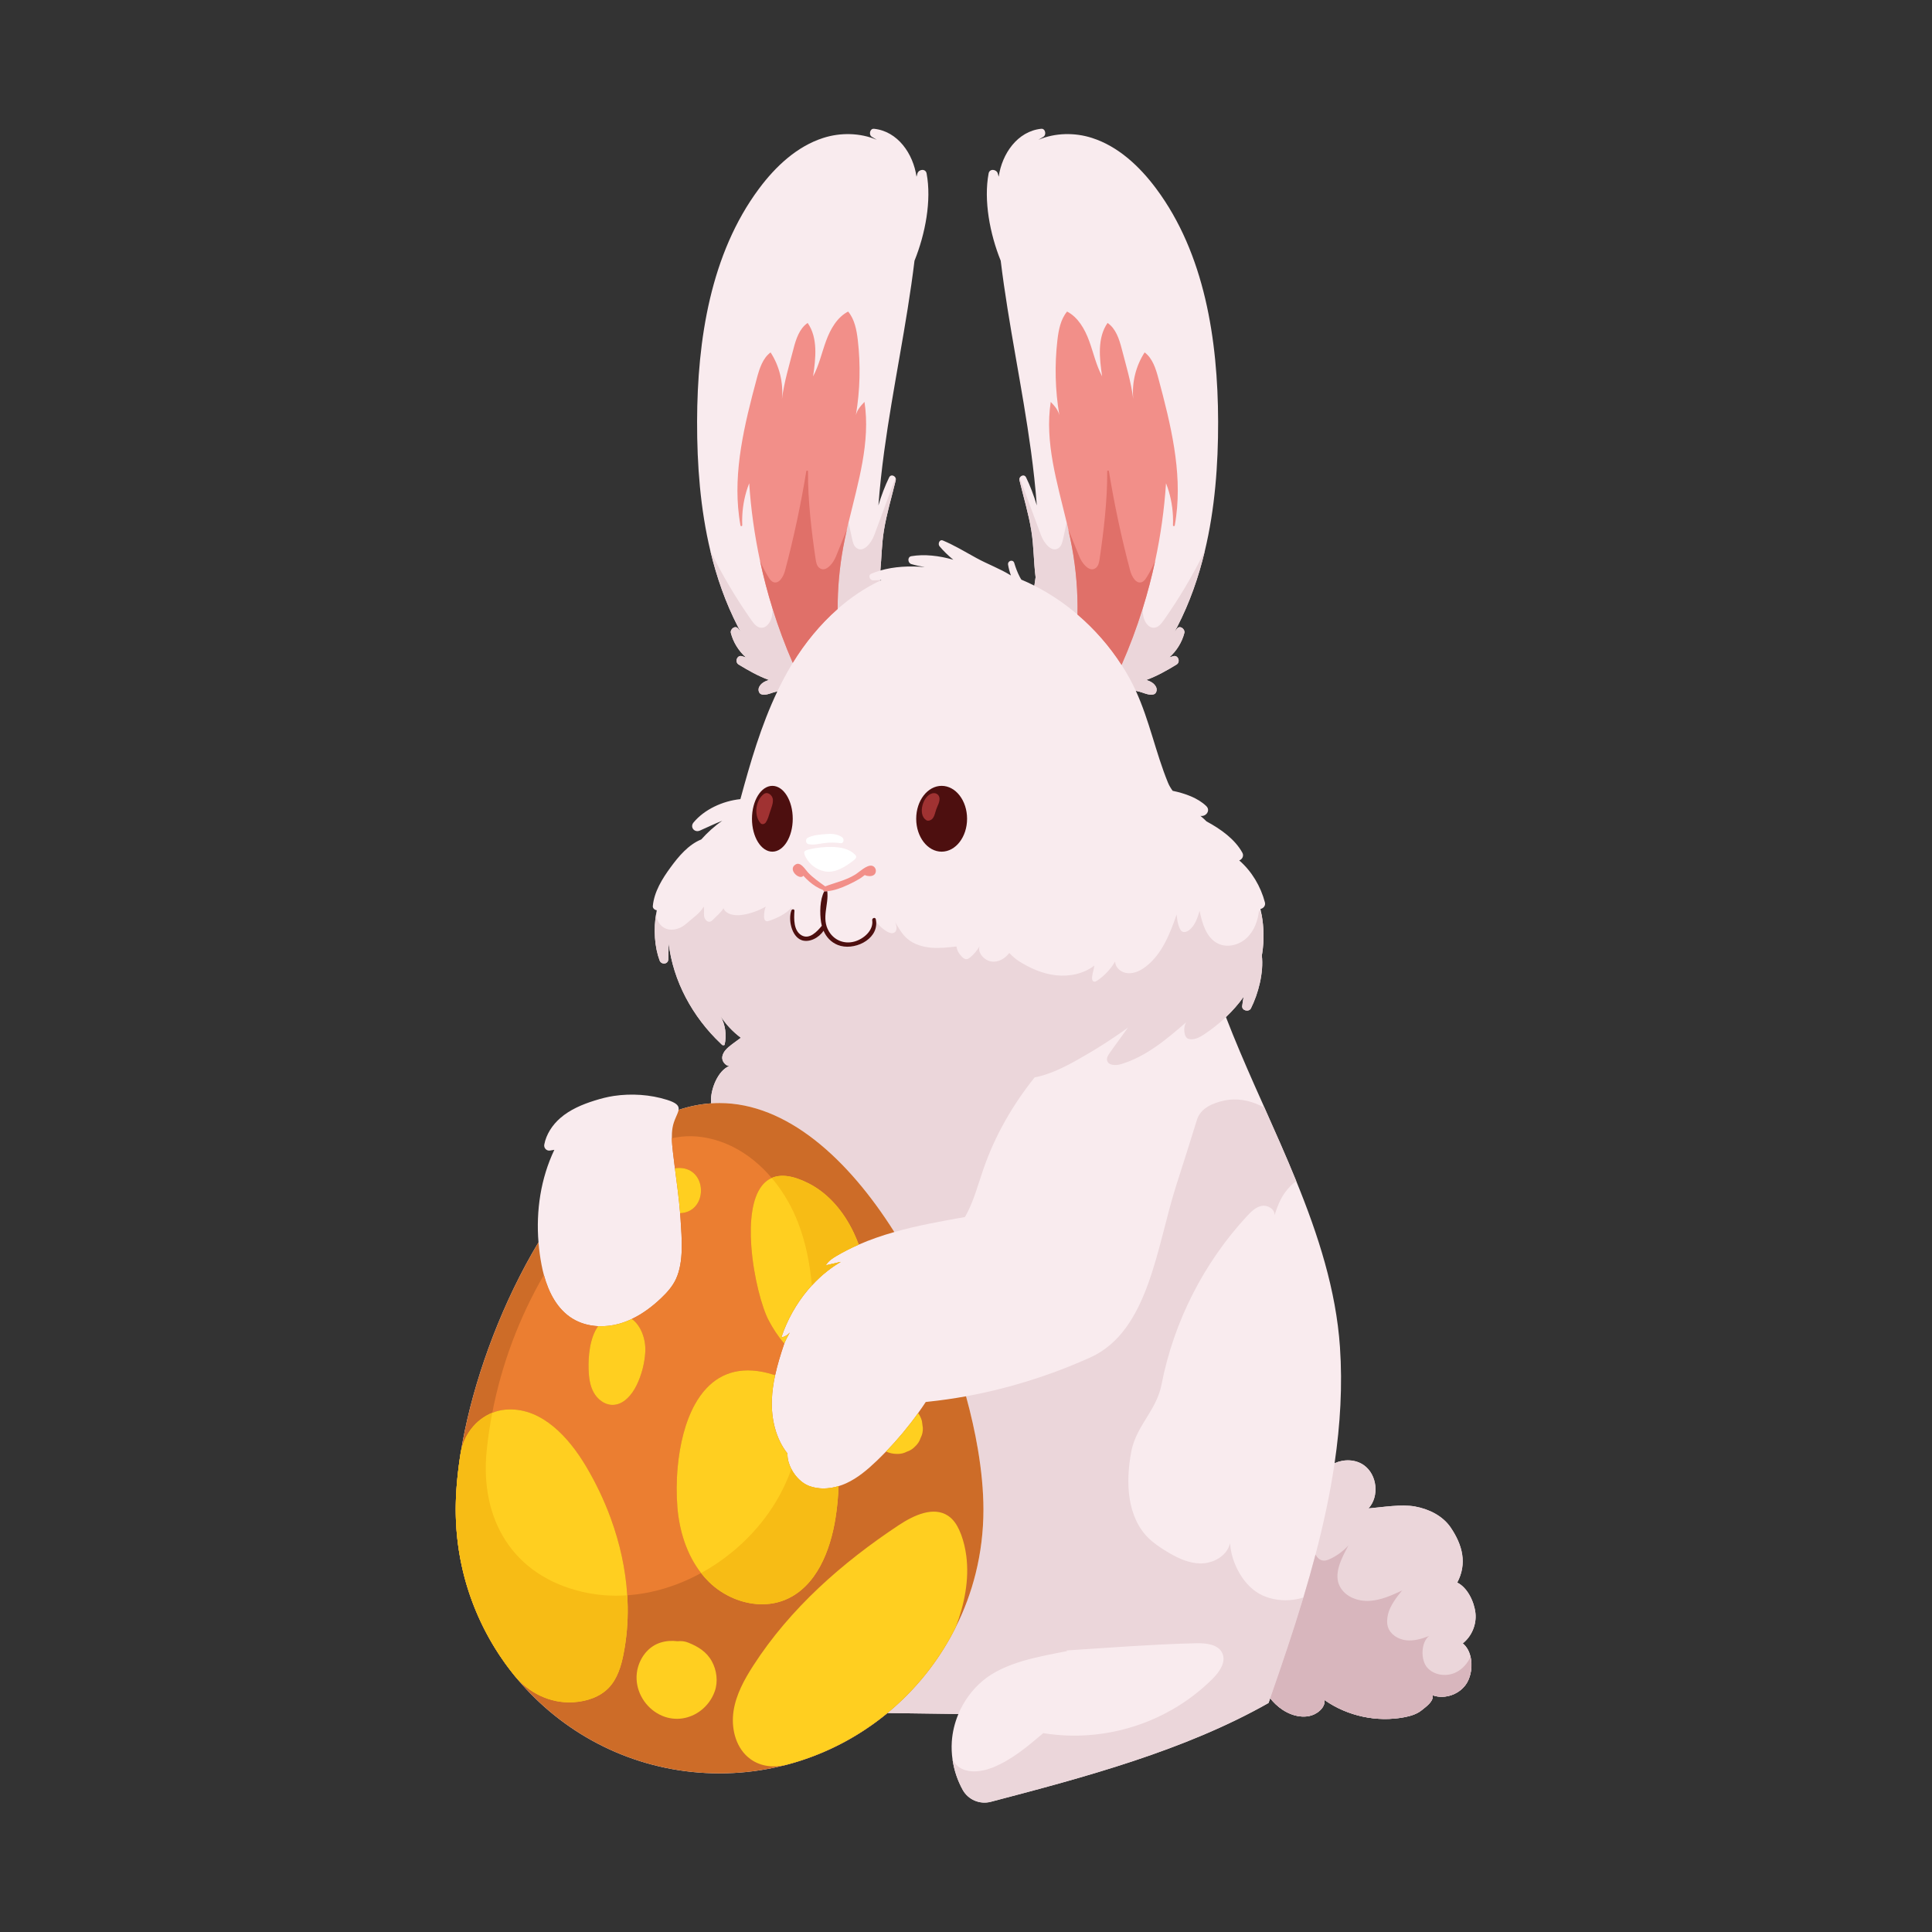 <?xml version="1.0" encoding="utf-8"?>
<!-- Generator: Adobe Illustrator 27.5.0, SVG Export Plug-In . SVG Version: 6.00 Build 0)  -->
<svg version="1.1" xmlns="http://www.w3.org/2000/svg" xmlns:xlink="http://www.w3.org/1999/xlink" x="0px" y="0px"
	 viewBox="0 0 2122 2122" style="enable-background:new 0 0 2122 2122;" xml:space="preserve">
<rect x="0" y="0" width="2122" height="2122" fill="#333333" stroke="none"/>
<g id="Capa_3">
</g>
<g id="Capa_4">
	<g>
		<path style="fill:#F9EBEE;" d="M1606.64,1804.994c9.799-7.756,15.248-20.737,13.931-33.17
			c-1.317-12.432-8.76-28.131-20.012-33.625c10.983-20.781,5.944-41.063-7.262-60.531c-8.755-12.795-23.774-20.193-39.07-23.004
			c-15.243-2.771-35.662,0.769-51.135,2.086c12.114-13.295,9.573-37.028-5.082-47.463c-9.247-6.556-21.925-6.824-32.179-2.167
			c6.257-42.469,8.814-85.117,5.905-127.611c-4.31-62.573-23.778-122.831-47.962-182.139c-11.108-27.299-23.2-54.405-35.254-81.45
			c0.014,0.003,0.028,0.006,0.042,0.009c-3.443-7.723-6.893-15.441-10.33-23.161c-11.146-25.21-22-50.401-31.734-75.686
			c7.169-6.806,13.725-14.232,19.402-22.164c-0.592,3.315-1.136,6.673-1.543,10.029c-0.592,5.082,7.35,6.943,9.573,2.589
			c7.986-15.84,14.249-39.251,11.981-58.219c0.133-0.818,0.314-1.587,0.451-2.405c2.223-14.43,1.817-28.586-0.681-42.292
			c-0.362-2.086-0.773-4.172-1.269-6.262c3.085-0.588,5.896-3.447,4.902-7.213c-4.539-17.378-14.342-34.08-28.047-45.968
			l-0.133-0.182c3.174-0.999,5.353-4.897,3.447-8.349c-8.075-14.837-23.822-26.089-39.432-34.486
			c-0.954-0.906-1.861-1.813-2.767-2.675c-1.317-1.18-2.634-2.315-3.951-3.451l0.229,0.093c5.989,0.999,11.208-5.944,6.263-10.753
			c-9.215-8.985-23.463-13.979-36.939-16.79c-2.042-2.815-3.858-5.763-5.216-9.122c-13.605-33.383-20.195-67.855-35.242-100.704
			c2.408,0.514,4.798,1.138,7.126,1.932c4.096,1.369,7.6,2.831,11.966,2.074c3.641-0.612,4.551-5.236,3.185-8.067
			c-1.957-4.152-6.142-6.508-10.874-7.829c11.74-4.249,22.932-10.616,33.351-16.988c4.688-2.875,1.595-10.85-3.685-9.15
			c-1.409,0.423-2.867,0.846-4.277,1.321c7.874-7.032,13.834-16.517,16.472-26.706c1.14-4.483-4.958-9.013-8.055-4.861
			c-0.911,1.18-1.82,2.36-2.726,3.54c1.091-1.981,2.138-3.963,3.182-5.945c13.516-26.279,23.254-54.164,30.125-82.944
			c11.055-46.098,14.696-94.503,14.603-142.11c-0.225-90.064-14.922-184.474-67.979-255.763
			c-18.337-24.676-41.86-46.569-70.571-55.767c-19.066-6.133-40.544-5.662-58.792,2.026c1.732-1.084,3.504-2.167,5.324-3.206
			c3.778-2.171,2.276-9.343-2.319-8.872c-26.025,2.739-43,27.273-46.686,52.654c-0.362-1.224-0.636-2.453-0.998-3.633
			c-1.503-4.716-9.01-5.522-10.056,0c-5.598,29.629,1.365,66.432,13.286,95.92c8.51,70.108,23.753,139.182,33.262,209.198
			c2.682,19.767,4.869,39.629,6.371,59.541c-3.278-11.039-7.281-21.563-11.788-30.81c-1.591-3.351-5.594-2.263-6.96,0.379
			c-0.362,0.801-0.499,1.744-0.273,2.783c4.458,18.542,10.012,36.706,13.061,55.578c2.727,16.939,2.457,34.068,4.639,50.954
			c-0.461,3.042-0.922,6.14-1.353,9.256c-4.71-2.384-9.501-4.604-14.362-6.646c-0.588-0.999-1.224-1.998-1.724-3.041
			c-2.497-4.853-4.446-9.984-5.988-15.199c-1.317-4.446-7.491-2.541-6.807,1.86c0.632,3.766,1.679,7.85,3.129,11.841
			c-11.933-7.487-25.682-12.432-38.026-19.239c-12.114-6.669-23.91-13.794-36.661-19.194c-3.902-1.631-5.811,3.858-3.721,6.355
			c4.221,5.079,9.392,10.073,15.111,14.793c-15.473-4.494-31.989-6.355-46.101-3.903c-4.588,0.814-3.951,7.487,0,8.667
			c4.764,1.405,9.617,2.404,14.474,3.222l-0.181,0.044c-16.297-1.44-33.278-0.569-48.294,3.772
			c1.351-14.474,1.496-29.077,3.824-43.542c3.049-18.872,8.602-37.036,13.061-55.578c0.226-1.039,0.092-1.982-0.274-2.783
			c-1.365-2.642-5.369-3.729-6.959-0.379c-4.507,9.247-8.51,19.771-11.789,30.81c1.502-19.912,3.689-39.775,6.372-59.541
			c9.509-70.016,24.752-139.09,33.262-209.198c11.921-29.489,18.884-66.291,13.286-95.92c-1.047-5.522-8.554-4.716-10.056,0
			c-0.363,1.18-0.637,2.408-0.999,3.633c-3.685-25.381-20.661-49.915-46.685-52.654c-4.595-0.471-6.098,6.702-2.32,8.872
			c1.82,1.039,3.593,2.122,5.324,3.206c-18.248-7.689-39.726-8.16-58.792-2.026c-28.711,9.199-52.235,31.092-70.572,55.767
			c-53.057,71.289-67.753,165.699-67.978,255.763c-0.093,47.608,3.548,96.013,14.603,142.11
			c6.871,28.78,16.609,56.665,30.125,82.944c1.047,1.982,2.09,3.963,3.182,5.945c-0.906-1.18-1.816-2.36-2.727-3.54
			c-3.097-4.152-9.191,0.379-8.055,4.861c2.638,10.189,8.598,19.674,16.472,26.706c-1.409-0.475-2.868-0.898-4.277-1.321
			c-5.28-1.7-8.373,6.275-3.685,9.15c10.419,6.372,21.611,12.739,33.351,16.988c-4.732,1.321-8.917,3.677-10.874,7.829
			c-1.365,2.831-0.455,7.455,3.186,8.067c4.365,0.757,7.869-0.705,11.965-2.074c1.621-0.554,3.274-1.024,4.944-1.433
			c-17.964,37.656-29.692,78.108-40.638,118.444c-19.605,2.042-39.613,11.39-51.454,25.639c-4.269,5.127,0.951,11.482,6.895,8.941
			c8.26-3.585,16.242-7.58,24.591-10.802c-8.481,5.856-16.149,12.799-23.004,20.511c-14.068,5.627-24.958,18.651-33.713,30.629
			c-9.122,12.432-18.107,26.911-19.513,42.565c-0.226,2.404,2.042,4.309,4.358,4.583c-0.185,0.814-0.367,1.675-0.455,2.493
			c-3.447,18.152-1.861,38.164,3.54,52.593c1.857,5.034,9.436,4.446,9.573-1.273c0.181-5.9,0.226-11.752,0.407-17.559
			c4.813,41.43,26.23,80.862,57.132,110.084c1.675,1.587,2.038,2.405,4.221,1.631c2.6-10.665,0.912-22.266-4.485-31.931
			c5.921,9.345,13.591,17.349,22.425,24.013c-3.214,2.263-6.364,4.634-9.491,6.992c-4.837,3.645-10.048,7.902-10.942,13.886
			c-0.713,4.745,3.466,9.92,7.703,10.141c-12.509,5.058-20.526,25.321-20.087,38.759c0.025,0.755,0.071,1.506,0.133,2.254
			c-12.108,0.835-24.03,3.288-35.717,7.176c0.08-0.537,0.115-1.058,0.091-1.564c-0.178-3.585-3.266-6.456-12.759-9.457
			c-18.502-5.84-39.255-7.169-58.445-4.309c-7.169,1.067-14.208,2.912-21.128,5.078c-13.54,4.237-26.943,9.871-37.656,19.17
			c-8.727,7.571-15.509,17.902-17.632,29.142c-0.721,3.83,2.509,7.249,6.351,6.593l4.7-0.801
			c-14.966,31.52-20.218,66.823-17.41,101.595c-38.486,64.256-67.016,139.69-81.067,207.539c-1.722,8.251-3.224,16.389-4.503,24.383
			c-0.01,0.065-0.022,0.127-0.033,0.192c-0.032,0.202-0.064,0.403-0.094,0.604c-0.043,0.268-0.085,0.534-0.127,0.801
			c-0.115,0.727-0.228,1.454-0.336,2.178c-0.014,0.089-0.028,0.179-0.042,0.267c-0.135,0.892-0.266,1.781-0.395,2.669l-0.024,0.156
			c-0.125,0.865-0.247,1.728-0.369,2.59c-0.006,0.037-0.01,0.075-0.016,0.114c-0.253,1.814-0.493,3.62-0.723,5.418
			c-0.002,0.017-0.004,0.034-0.006,0.05c-0.344,2.71-0.661,5.401-0.95,8.069c-0.002,0.018-0.004,0.035-0.006,0.052
			c-0.286,2.654-0.546,5.287-0.777,7.897l-0.012,0.126c-0.151,1.726-0.292,3.443-0.419,5.148c-0.004,0.043-0.008,0.087-0.01,0.13
			c-0.06,0.801-0.117,1.6-0.171,2.398c-0.004,0.062-0.01,0.125-0.014,0.188c-0.111,1.644-0.21,3.278-0.298,4.902
			c-0.008,0.143-0.016,0.285-0.022,0.427c-0.038,0.707-0.075,1.41-0.107,2.112c-0.004,0.091-0.008,0.179-0.012,0.269
			c-0.036,0.789-0.071,1.577-0.103,2.361c-0.004,0.13-0.008,0.259-0.014,0.389c-0.024,0.645-0.046,1.286-0.067,1.926
			c-0.008,0.188-0.014,0.378-0.018,0.565c-0.02,0.667-0.04,1.331-0.056,1.994c-0.002,0.101-0.004,0.201-0.008,0.3
			c-0.016,0.748-0.032,1.494-0.044,2.238c-0.002,0.181-0.004,0.36-0.008,0.541c-0.008,0.566-0.014,1.132-0.02,1.695
			c-0.003,0.224-0.004,0.449-0.007,0.673c-0.004,0.724-0.008,1.448-0.008,2.167c0,0.59,0.002,1.179,0.006,1.768
			c0,0.143,0.002,0.286,0.002,0.428c0.004,0.425,0.009,0.852,0.013,1.278c0.002,0.223,0.006,0.445,0.01,0.668
			c0.004,0.357,0.01,0.714,0.016,1.072c0.004,0.224,0.008,0.448,0.012,0.673c0.008,0.359,0.016,0.72,0.024,1.079l0.018,0.713
			c0.008,0.336,0.018,0.673,0.029,1.009c0.006,0.233,0.012,0.467,0.02,0.699c0.012,0.404,0.026,0.807,0.042,1.21
			c0.006,0.167,0.01,0.334,0.016,0.501c0.018,0.436,0.036,0.872,0.054,1.307c0.01,0.258,0.02,0.518,0.032,0.775
			c0.02,0.454,0.042,0.907,0.064,1.36l0.03,0.595c0.021,0.379,0.038,0.758,0.06,1.137c0.01,0.205,0.022,0.408,0.034,0.612
			c0.022,0.372,0.044,0.743,0.066,1.114c0.014,0.228,0.028,0.454,0.042,0.682c0.022,0.349,0.044,0.699,0.068,1.047
			c0.014,0.214,0.028,0.428,0.044,0.643c0.026,0.397,0.056,0.795,0.084,1.192c0.012,0.166,0.025,0.332,0.036,0.497
			c0.033,0.429,0.066,0.858,0.101,1.287c0.012,0.153,0.024,0.306,0.036,0.458c0.036,0.463,0.076,0.924,0.117,1.385
			c0.01,0.118,0.018,0.235,0.028,0.353c0.05,0.572,0.103,1.144,0.155,1.716c0.01,0.109,0.022,0.218,0.032,0.328
			c0.042,0.445,0.084,0.889,0.129,1.333c0.02,0.21,0.042,0.419,0.062,0.628c0.036,0.356,0.072,0.713,0.111,1.069
			c0.022,0.229,0.048,0.458,0.072,0.687l0.111,1.024c0.027,0.225,0.05,0.452,0.077,0.677c0.038,0.342,0.078,0.683,0.119,1.026
			c0.024,0.218,0.05,0.435,0.076,0.652c0.048,0.408,0.099,0.816,0.149,1.222c0.018,0.148,0.034,0.296,0.054,0.443
			c0.06,0.487,0.123,0.973,0.185,1.459c0.01,0.084,0.022,0.167,0.032,0.251c0.074,0.57,0.151,1.139,0.23,1.708
			c0.012,0.092,0.026,0.186,0.038,0.28c0.064,0.462,0.129,0.924,0.195,1.385c0.026,0.187,0.054,0.374,0.081,0.561
			c0.054,0.37,0.109,0.742,0.163,1.111c0.03,0.203,0.061,0.406,0.093,0.609c0.054,0.367,0.111,0.735,0.167,1.102
			c0.03,0.188,0.06,0.378,0.089,0.566c0.06,0.386,0.123,0.772,0.185,1.156c0.028,0.177,0.056,0.355,0.085,0.532
			c0.068,0.41,0.135,0.821,0.205,1.23c0.024,0.145,0.048,0.292,0.073,0.437c0.078,0.471,0.161,0.943,0.241,1.412
			c0.016,0.091,0.032,0.182,0.048,0.272c0.099,0.568,0.199,1.135,0.302,1.702c0.008,0.037,0.015,0.074,0.022,0.111
			c0.092,0.518,0.189,1.037,0.286,1.555c0.026,0.134,0.05,0.267,0.076,0.401c0.077,0.408,0.155,0.815,0.233,1.221
			c0.039,0.198,0.077,0.395,0.115,0.592c0.071,0.358,0.141,0.715,0.211,1.072l0.115,0.571c0.077,0.383,0.155,0.766,0.234,1.149
			c0.034,0.168,0.07,0.337,0.104,0.505c0.081,0.389,0.163,0.776,0.244,1.164c0.036,0.166,0.07,0.334,0.107,0.5
			c0.105,0.493,0.212,0.986,0.32,1.477c0.01,0.048,0.021,0.095,0.033,0.144c0.123,0.559,0.245,1.118,0.373,1.675
			c0.018,0.085,0.038,0.169,0.058,0.254c0.105,0.463,0.212,0.926,0.318,1.388c0.038,0.16,0.074,0.319,0.113,0.479
			c0.088,0.38,0.179,0.761,0.269,1.141c0.042,0.181,0.087,0.364,0.129,0.545c0.092,0.382,0.185,0.763,0.278,1.145
			c0.038,0.153,0.076,0.307,0.113,0.461c0.101,0.404,0.201,0.807,0.302,1.21c0.038,0.152,0.077,0.303,0.115,0.454
			c0.099,0.393,0.2,0.786,0.3,1.18c0.04,0.155,0.08,0.311,0.121,0.467c0.133,0.513,0.268,1.025,0.403,1.538
			c0.004,0.014,0.008,0.028,0.012,0.042c0.149,0.564,0.3,1.126,0.453,1.689c0.003,0.008,0.005,0.017,0.007,0.027
			c0.145,0.527,0.29,1.053,0.435,1.579c0.04,0.146,0.083,0.293,0.123,0.44c0.104,0.374,0.209,0.748,0.316,1.122
			c0.056,0.195,0.111,0.389,0.167,0.582c0.103,0.36,0.207,0.72,0.31,1.079c0.05,0.17,0.101,0.34,0.149,0.51
			c0.106,0.36,0.211,0.719,0.318,1.079c0.054,0.181,0.107,0.362,0.161,0.543c0.117,0.387,0.234,0.773,0.351,1.16
			c0.042,0.14,0.084,0.28,0.127,0.419c0.143,0.465,0.286,0.928,0.429,1.391l0.06,0.193c0.334,1.078,0.677,2.152,1.025,3.224
			c0.038,0.118,0.076,0.236,0.115,0.354c0.133,0.41,0.268,0.818,0.403,1.227c0.05,0.15,0.101,0.301,0.151,0.451
			c0.127,0.385,0.256,0.768,0.385,1.152c0.05,0.148,0.101,0.296,0.151,0.444c0.125,0.366,0.249,0.732,0.374,1.097
			c0.065,0.187,0.127,0.372,0.192,0.557c0.115,0.329,0.229,0.659,0.344,0.989c0.068,0.196,0.137,0.392,0.208,0.588
			c0.127,0.358,0.253,0.717,0.383,1.076c0.054,0.154,0.109,0.309,0.165,0.464c0.368,1.027,0.743,2.052,1.124,3.075
			c0.064,0.172,0.129,0.344,0.193,0.517c0.133,0.359,0.268,0.717,0.403,1.073c0.058,0.154,0.117,0.307,0.175,0.461
			c0.139,0.362,0.278,0.725,0.417,1.087c0.066,0.171,0.133,0.34,0.198,0.511c0.129,0.334,0.26,0.669,0.391,1.002
			c0.076,0.198,0.155,0.397,0.233,0.594c0.127,0.324,0.256,0.647,0.385,0.97c0.07,0.18,0.143,0.36,0.216,0.539
			c0.137,0.346,0.276,0.689,0.417,1.033c0.069,0.171,0.137,0.343,0.208,0.514c0.201,0.492,0.403,0.985,0.606,1.476
			c0.014,0.033,0.029,0.066,0.042,0.101c0.201,0.487,0.405,0.974,0.61,1.461c0.048,0.118,0.101,0.236,0.149,0.354
			c0.161,0.379,0.322,0.757,0.483,1.135c0.076,0.181,0.155,0.362,0.234,0.543c0.137,0.322,0.276,0.643,0.415,0.965
			c0.082,0.189,0.165,0.379,0.249,0.568c0.133,0.304,0.266,0.608,0.399,0.912c0.095,0.215,0.192,0.431,0.286,0.646
			c0.127,0.287,0.253,0.573,0.382,0.858c0.093,0.208,0.188,0.418,0.28,0.625c0.135,0.296,0.267,0.592,0.403,0.887
			c0.09,0.201,0.183,0.403,0.274,0.603c0.189,0.414,0.381,0.826,0.572,1.239c0.034,0.075,0.068,0.152,0.105,0.229
			c0.225,0.485,0.453,0.97,0.68,1.455c0.091,0.193,0.181,0.384,0.272,0.575c0.139,0.291,0.276,0.582,0.415,0.873
			c0.105,0.219,0.211,0.438,0.316,0.657c0.133,0.277,0.266,0.553,0.399,0.829c0.103,0.209,0.206,0.419,0.306,0.628
			c0.139,0.285,0.28,0.57,0.419,0.854c0.105,0.213,0.212,0.427,0.316,0.64c0.135,0.271,0.27,0.542,0.405,0.812
			c0.103,0.208,0.208,0.418,0.312,0.626c0.143,0.287,0.288,0.573,0.433,0.86c0.105,0.206,0.209,0.413,0.314,0.62
			c0.109,0.212,0.218,0.423,0.326,0.636c0.284,0.554,0.57,1.107,0.858,1.659c0.088,0.169,0.175,0.337,0.263,0.506
			c0.121,0.233,0.244,0.465,0.367,0.698c0.129,0.245,0.258,0.49,0.389,0.735c0.131,0.248,0.264,0.497,0.397,0.745
			c0.117,0.219,0.234,0.439,0.353,0.659c0.137,0.258,0.278,0.515,0.417,0.773c0.117,0.215,0.233,0.43,0.35,0.645
			c0.141,0.259,0.282,0.519,0.425,0.778l0.344,0.625c0.141,0.257,0.284,0.513,0.425,0.769c0.119,0.214,0.237,0.427,0.356,0.64
			c0.149,0.263,0.296,0.527,0.443,0.789c0.079,0.138,0.155,0.275,0.234,0.413c0.413,0.73,0.828,1.458,1.247,2.184
			c0.014,0.025,0.028,0.049,0.042,0.074c0.203,0.352,0.409,0.703,0.612,1.055c0.054,0.093,0.109,0.187,0.165,0.281
			c0.189,0.323,0.378,0.646,0.568,0.968c0.082,0.141,0.167,0.282,0.25,0.422c0.182,0.306,0.363,0.611,0.546,0.916
			c0.087,0.147,0.173,0.293,0.262,0.439c0.185,0.31,0.371,0.619,0.558,0.928c0.076,0.128,0.155,0.256,0.232,0.383
			c0.206,0.338,0.411,0.674,0.616,1.012c0.042,0.068,0.085,0.137,0.127,0.206c0.23,0.375,0.459,0.748,0.691,1.122
			c0.008,0.012,0.016,0.024,0.022,0.035c1.011,1.63,2.036,3.248,3.077,4.856c0.058,0.088,0.115,0.177,0.173,0.266
			c0.221,0.343,0.445,0.684,0.669,1.025c0.056,0.085,0.111,0.171,0.167,0.256c0.233,0.356,0.469,0.712,0.704,1.068
			c0.04,0.061,0.083,0.124,0.123,0.185c0.247,0.373,0.495,0.743,0.743,1.115c0.022,0.031,0.044,0.063,0.064,0.096
			c1.236,1.84,2.493,3.667,3.77,5.478c0.427,0.604,0.854,1.206,1.285,1.807l0.044,0.063c0.284,0.395,0.568,0.789,0.852,1.182
			c0.004,0.005,0.008,0.01,0.012,0.014c0.286,0.395,0.572,0.789,0.86,1.182l0.05,0.068c0.598,0.816,1.2,1.627,1.806,2.437
			c0.176,0.233,0.351,0.465,0.526,0.697c0.457,0.606,0.916,1.211,1.379,1.814c0.167,0.219,0.334,0.44,0.503,0.659
			c1.252,1.626,2.523,3.237,3.81,4.836c0.05,0.062,0.099,0.125,0.149,0.187c0.068,0.085,0.137,0.168,0.206,0.252
			c5.574,6.899,11.456,13.536,17.628,19.889c52.706,54.192,126.331,87.821,207.869,87.821c20.487,0,40.484-2.118,59.775-6.214
			c4.43-0.929,8.822-1.961,13.175-3.089c0.101-0.026,0.2-0.05,0.3-0.077c0.113-0.029,0.224-0.059,0.336-0.088
			c0.356-0.094,0.713-0.189,1.069-0.283c0.302-0.08,0.602-0.16,0.902-0.241c0.328-0.088,0.657-0.177,0.985-0.267
			c0.336-0.091,0.67-0.184,1.007-0.276c0.322-0.09,0.643-0.18,0.964-0.27c0.32-0.09,0.641-0.18,0.961-0.271
			c0.338-0.097,0.678-0.195,1.017-0.291c0.288-0.084,0.576-0.167,0.864-0.252c0.369-0.107,0.735-0.215,1.102-0.323
			c0.272-0.08,0.544-0.162,0.814-0.243c0.379-0.113,0.755-0.226,1.131-0.34c0.264-0.081,0.526-0.161,0.787-0.242
			c0.371-0.113,0.739-0.227,1.108-0.341c0.28-0.086,0.558-0.175,0.838-0.262c0.369-0.116,0.737-0.232,1.106-0.35
			c0.248-0.079,0.493-0.159,0.739-0.239c0.395-0.127,0.787-0.254,1.18-0.382c0.235-0.076,0.467-0.154,0.701-0.232
			c0.397-0.13,0.793-0.261,1.188-0.393c0.245-0.082,0.489-0.166,0.735-0.249c0.395-0.133,0.787-0.266,1.182-0.4
			c0.024-0.008,0.046-0.017,0.071-0.025c1.18-0.404,2.356-0.816,3.528-1.234l0.103-0.036c0.415-0.148,0.83-0.299,1.242-0.449
			c0.216-0.079,0.431-0.155,0.647-0.234c0.405-0.148,0.81-0.298,1.214-0.448c0.216-0.081,0.433-0.16,0.649-0.241
			c0.386-0.145,0.773-0.291,1.159-0.437c0.242-0.091,0.484-0.182,0.725-0.274c0.377-0.144,0.753-0.29,1.128-0.435
			c0.244-0.094,0.487-0.188,0.731-0.282c0.377-0.147,0.751-0.295,1.128-0.443c0.244-0.096,0.485-0.192,0.727-0.287
			c0.363-0.144,0.723-0.288,1.084-0.432c0.263-0.107,0.527-0.212,0.793-0.32c0.361-0.146,0.721-0.293,1.079-0.441
			c0.244-0.1,0.487-0.2,0.731-0.3c0.372-0.154,0.743-0.309,1.116-0.464c0.243-0.103,0.487-0.204,0.731-0.307
			c0.375-0.158,0.749-0.317,1.124-0.477c0.225-0.096,0.449-0.191,0.674-0.288c0.377-0.162,0.753-0.324,1.13-0.488
			c0.243-0.106,0.489-0.214,0.733-0.32c0.36-0.158,0.721-0.316,1.081-0.475c0.246-0.11,0.493-0.219,0.739-0.329
			c0.359-0.16,0.719-0.321,1.078-0.484c0.232-0.104,0.461-0.208,0.693-0.313c0.381-0.174,0.761-0.347,1.142-0.522
			c0.212-0.098,0.425-0.196,0.638-0.294c0.379-0.175,0.757-0.351,1.136-0.528l0.731-0.344c0.354-0.167,0.709-0.334,1.063-0.502
			c0.211-0.102,0.423-0.203,0.634-0.304c0.393-0.19,0.788-0.378,1.18-0.568c0.135-0.065,0.268-0.131,0.401-0.195
			c0.459-0.224,0.92-0.448,1.38-0.675c0.002-0.001,0.004-0.003,0.006-0.004c1.685-0.831,3.359-1.677,5.024-2.54
			c0.054-0.028,0.109-0.055,0.163-0.083c0.411-0.214,0.822-0.429,1.232-0.645c0.18-0.094,0.359-0.187,0.538-0.282
			c0.385-0.203,0.767-0.407,1.15-0.611c0.195-0.104,0.391-0.208,0.586-0.312c0.401-0.215,0.8-0.431,1.2-0.647l0.513-0.278
			c0.403-0.219,0.804-0.441,1.204-0.661c0.177-0.098,0.354-0.196,0.531-0.293c0.375-0.207,0.749-0.416,1.122-0.624
			c0.213-0.12,0.427-0.239,0.638-0.358c0.336-0.189,0.669-0.378,1.003-0.568c0.248-0.14,0.493-0.28,0.739-0.421
			c0.338-0.194,0.677-0.388,1.015-0.583c0.221-0.128,0.443-0.255,0.662-0.383c0.346-0.202,0.693-0.404,1.039-0.606
			c0.221-0.131,0.443-0.261,0.665-0.391c0.348-0.206,0.697-0.412,1.043-0.619c0.215-0.129,0.429-0.256,0.644-0.385
			c0.346-0.209,0.695-0.416,1.039-0.626c0.217-0.131,0.433-0.263,0.648-0.394c0.346-0.211,0.694-0.422,1.041-0.635
			c0.207-0.128,0.415-0.256,0.622-0.385c0.354-0.219,0.709-0.438,1.063-0.659l0.568-0.356c0.367-0.23,0.733-0.461,1.1-0.692
			c0.175-0.112,0.35-0.223,0.525-0.335c0.387-0.245,0.775-0.493,1.16-0.741l0.375-0.242c0.419-0.269,0.836-0.538,1.253-0.81
			c0.159-0.105,0.318-0.209,0.477-0.314c0.383-0.25,0.767-0.501,1.148-0.754c0.127-0.085,0.253-0.169,0.379-0.253
			c1.887-1.252,3.755-2.526,5.61-3.821c0.149-0.104,0.298-0.206,0.445-0.31c0.362-0.255,0.725-0.511,1.087-0.767
			c0.171-0.122,0.342-0.243,0.515-0.366c0.337-0.24,0.673-0.48,1.009-0.722c0.201-0.144,0.401-0.288,0.602-0.433
			c0.324-0.235,0.649-0.47,0.973-0.707c0.206-0.149,0.411-0.298,0.616-0.448c0.33-0.242,0.661-0.485,0.991-0.729
			c0.189-0.139,0.377-0.278,0.566-0.418c0.334-0.25,0.67-0.499,1.005-0.75c0.194-0.146,0.389-0.291,0.582-0.437
			c0.32-0.241,0.64-0.484,0.958-0.726c0.211-0.159,0.421-0.32,0.632-0.48c0.296-0.227,0.592-0.453,0.886-0.681
			c0.229-0.176,0.457-0.352,0.687-0.529c0.29-0.225,0.582-0.453,0.874-0.679c0.224-0.174,0.445-0.349,0.669-0.524
			c0.294-0.231,0.588-0.462,0.88-0.694c0.217-0.171,0.431-0.342,0.647-0.513c0.306-0.244,0.612-0.487,0.916-0.732
			c0.198-0.158,0.393-0.316,0.588-0.474c0.306-0.247,0.612-0.495,0.918-0.743c0.221-0.181,0.445-0.364,0.667-0.545
			c0.278-0.229,0.558-0.456,0.836-0.686c0.018-0.016,0.036-0.03,0.054-0.045l77.89,1.051c-4.065,9.682-6.571,20.012-7.258,30.487
			c-0.411,6.533-0.137,13.113,0.818,19.557c1.679,11.663,5.49,23.053,11.204,33.351c6.037,10.846,18.743,16.198,30.765,13.069
			c103.552-27.137,212.638-56.174,305.115-108.542c0.6-1.717,1.2-3.439,1.8-5.16c1.826,2.241,3.772,4.38,5.868,6.388
			c9.71,9.299,23.278,15.517,36.48,13.202c8.623-1.543,18.333-8.985,17.382-17.696c25.139,17.696,57.579,24.639,87.801,18.832
			c6.625-1.273,13.343-3.266,18.607-7.443c5.264-4.221,13.564-9.98,12.295-16.609c13.838,4.95,30.765-1.406,37.979-14.201
			c4.402-7.849,5.856-18.695,3.677-27.998C1613.853,1813.89,1611.042,1808.578,1606.64,1804.994z M968.038,637.118
			c-0.453,0.212-0.904,0.426-1.356,0.641c-0.028-0.187-0.054-0.373-0.082-0.559C967.079,637.173,967.559,637.146,968.038,637.118z"
			/>
		<g>
			<path style="fill:#EBD6DA;" d="M982.28,1353.193c25.332-7.197,51.615-11.899,77.573-16.47
				c9.166-15.655,14.434-35.896,20.374-53.044c12.699-36.556,32.044-70.212,56.158-100.325c14.978-2.86,29.593-9.753,43.131-17.162
				c0.431-0.235,0.862-0.472,1.291-0.708c10.063-5.567,19.955-11.428,29.654-17.574c9.676-6.13,19.159-12.543,28.429-19.229
				c-6.266,8.941-13.705,18.695-19.968,27.681c-1.768,2.497-3.628,5.401-2.952,8.349c1.317,5.719,9.621,5.807,15.34,4.083
				c27.68-8.349,50.322-27.499,71.921-46.375c-3.995,4.538-3.266,17.245,2.223,18.651c5.944,1.587,12.07-1.635,17.197-5.038
				c8.166-5.412,15.986-11.565,23.202-18.342c0,0,0,0,0.643-0.606c7.17-6.807,13.726-14.232,19.402-22.164
				c-0.592,3.315-1.135,6.673-1.543,10.028c-0.592,5.083,7.35,6.943,9.573,2.59c7.986-15.84,14.249-39.251,11.982-58.22
				c0.133-0.817,0.314-1.587,0.451-2.404c2.223-14.43,1.817-28.586-0.681-42.292c-1.088-1.587-1.998-3.311-2.767-5.083
				c-1.18,11.346-5.264,22.779-13.568,30.629c-8.304,7.805-21.281,11.208-31.539,6.218c-6.396-3.085-11.027-8.985-14.019-15.429
				c-2.996-6.395-4.72-13.476-6.218-20.419c-2.36,7.761-5.034,16.066-11.478,21.055c-2.267,1.724-5.538,2.948-7.898,1.406
				c-1.224-0.818-1.949-2.131-2.541-3.448c-2.175-4.72-2.811-9.936-3.311-15.111c-7.35,21.192-15.972,43.379-33.761,57.128
				c-5.671,4.402-12.614,7.849-19.782,7.35c-7.169-0.499-13.705-5.626-14.024-12.839c-4.897,8.393-11.752,15.61-19.783,21.055
				c-1.043,0.681-2.223,1.361-3.447,1.043c-2.042-0.544-2.267-3.315-2.042-5.445c0.451-4.313,1.994-7.898,2.449-12.207
				c-11.752,9.074-27.362,12.296-42.155,10.665c-14.748-1.635-28.723-7.805-41.2-15.836c-3.222-2.042-7.443-5.9-10.072-8.667
				c-4.587,6.17-12.163,10.572-19.698,9.392c-7.575-1.135-15.425-9.485-12.932-16.698c-2.674,4.583-6.17,8.711-10.254,12.114
				c-1.136,0.955-2.449,1.861-3.902,1.998c-2.086,0.182-3.947-1.272-5.353-2.77c-3.447-3.673-4.994-6.259-5.9-11.16
				c-9.255,1.043-18.603,2.13-27.906,1.313c-9.303-0.813-18.695-3.673-25.864-9.662c-6.037-5.082-9.847-12.207-13.842-19.062
				c1.998,4.084,3.178,10.214-0.906,12.256c-2.36,1.224-5.22,0.181-7.487-1.092c-4.426-2.465-8.869-6.47-12.141-10.926
				c1.733,20.193-25.14,32.424-42.257,25.493c-7.487-3.033-12.581-8.683-15.57-15.61c-4.893,7.7-15.775,13.451-24.18,10.314
				c-11.091-4.14-14.804-22.742-11.14-32.638c0.001-0.003,0.002-0.006,0.004-0.008c0.056-1.132,0.135-2.264,0.237-3.395
				c-4.99,6.806-16.923,12.34-24.958,14.925c-0.906,0.274-1.905,0.548-2.811,0.274c-1.909-0.588-2.453-2.948-2.497-4.946
				c-0.044-3.766,0.544-7.531,1.861-11.071c-7.853,4.672-18.739,8.486-27.817,9.347c-7.169,0.681-15.928-0.862-18.602-7.535
				c-1.909,3.902-8.53,9.533-11.575,12.662c-0.858,0.862-1.812,1.768-3.04,2.086c-3.311,0.91-6.214-2.811-6.669-6.214
				c-0.451-3.451,0.455-6.988-0.451-10.346c-3.677,7.169-12.936,13.25-18.924,18.651c-5.944,5.352-14.656,8.481-22.187,5.714
				c-7.08-2.585-11.801-10.435-10.846-17.833c-3.448,18.152-1.861,38.164,3.54,52.594c1.857,5.034,9.436,4.446,9.573-1.273
				c0.182-5.9,0.226-11.752,0.407-17.559c4.812,41.43,26.23,80.862,57.132,110.084c1.675,1.587,2.038,2.404,4.221,1.631
				c2.601-10.665,0.913-22.265-4.485-31.931c5.922,9.345,13.591,17.349,22.426,24.013c-3.215,2.263-6.365,4.633-9.492,6.992
				c-4.837,3.645-10.048,7.902-10.942,13.886c-0.712,4.745,3.466,9.919,7.704,10.141c-12.51,5.058-20.526,25.321-20.088,38.76
				c0.025,0.755,0.07,1.506,0.133,2.253c3.077-0.212,6.165-0.32,9.267-0.32C863.932,1211.531,931.152,1272.15,982.28,1353.193z"/>
			<path style="fill:#EBD6DA;" d="M1606.64,1804.994c9.799-7.756,15.248-20.737,13.931-33.17
				c-1.317-12.432-8.76-28.131-20.012-33.625c10.983-20.781,5.944-41.063-7.262-60.531c-8.755-12.795-23.774-20.193-39.07-23.004
				c-15.243-2.771-35.662,0.769-51.135,2.086c12.114-13.295,9.573-37.028-5.082-47.463c-9.247-6.556-21.925-6.824-32.179-2.167
				c-4.952,33.599-12.219,67.084-20.928,100.293c-4.146,15.807-8.619,31.551-13.325,47.214
				c-11.263,37.431-23.85,74.402-36.496,110.684c1.826,2.241,3.772,4.38,5.868,6.388c9.71,9.299,23.278,15.517,36.48,13.202
				c8.623-1.543,18.333-8.985,17.382-17.696c25.139,17.696,57.579,24.639,87.801,18.832c6.625-1.273,13.343-3.266,18.607-7.443
				c5.264-4.221,13.564-9.98,12.295-16.609c13.838,4.95,30.765-1.406,37.979-14.201c4.402-7.849,5.856-18.695,3.677-27.998
				C1613.853,1813.89,1611.042,1808.578,1606.64,1804.994z"/>
			<path style="fill:#EBD6DA;" d="M1386.426,1752.175c-6.955-3.205-13.142-8.328-18.327-14.572
				c-9.933-11.964-16.186-28.051-17.109-42.689c-3.085,13.882-18.288,22.412-32.489,22.279
				c-12.143-0.155-23.618-5.219-34.223-11.408c-1.76-1.028-3.498-2.087-5.21-3.159c-6.081-3.859-12.118-7.942-17.29-12.932
				c-24.14-23.459-25.545-61.804-19.331-94.881c2.994-16.072,11.067-28.107,18.669-40.54c6.222-10.174,12.13-20.613,14.682-33.745
				c13.387-68.832,46.375-133.721,94.067-185.087c4.539-4.857,9.621-9.847,16.154-10.983c6.533-1.135,14.386,3.721,13.749,10.302
				c4.446-13.025,8.031-22.28,17.652-32.175c1.905-1.949,4.04-3.673,6.351-5.216c-11.107-27.299-23.199-54.405-35.253-81.451
				c-1.616-0.323-3.15-1.088-4.675-1.807c-12.026-5.715-25.82-8.168-38.844-5.401c-13.02,2.77-26.364,8.397-30.31,21.103
				c-7.398,23.911-14.929,47.733-22.597,71.559c-21.692,67.382-30.085,160.539-94.656,189.625
				c-3.413,1.543-6.842,3.052-10.284,4.529c-19.849,8.515-40.167,15.932-60.816,22.195c-0.002,0-0.005,0.001-0.007,0.002
				c-21.441,6.562-43.244,11.885-65.282,15.888c5.451,19.79,9.813,39.254,12.984,57.966c4.002,23.622,6.108,46.047,6.108,66.424
				c0,24.16-2.949,47.631-8.526,70.064c-5.137,20.67-12.505,40.459-21.856,59.094l-0.068,0.209
				c-0.296,0.593-0.595,1.185-0.895,1.775c-0.103,0.202-0.206,0.404-0.31,0.606c-0.198,0.388-0.396,0.776-0.596,1.163
				c-0.121,0.234-0.242,0.466-0.363,0.699c-0.189,0.36-0.375,0.721-0.564,1.079c-0.133,0.253-0.267,0.503-0.4,0.755
				c-0.17,0.32-0.339,0.64-0.51,0.96c-0.152,0.284-0.305,0.568-0.458,0.852c-0.167,0.312-0.335,0.622-0.503,0.933
				c-0.137,0.252-0.275,0.502-0.412,0.754c-0.181,0.329-0.361,0.658-0.542,0.987l-0.435,0.782c-0.176,0.317-0.352,0.633-0.53,0.949
				c-0.146,0.26-0.293,0.519-0.44,0.779c-0.182,0.32-0.363,0.64-0.545,0.959c-0.149,0.263-0.3,0.525-0.451,0.786
				c-0.175,0.304-0.35,0.607-0.525,0.91c-0.159,0.274-0.318,0.548-0.477,0.82c-0.175,0.298-0.35,0.596-0.525,0.895
				c-0.158,0.268-0.316,0.536-0.475,0.804c-0.186,0.312-0.371,0.623-0.557,0.935c-0.152,0.253-0.303,0.507-0.456,0.76
				c-0.183,0.305-0.367,0.609-0.553,0.913c-0.162,0.268-0.325,0.536-0.488,0.803c-0.178,0.289-0.356,0.578-0.534,0.867
				c-0.171,0.278-0.342,0.555-0.513,0.832c-0.175,0.28-0.351,0.56-0.526,0.839c-0.173,0.278-0.346,0.554-0.519,0.831
				c-0.19,0.3-0.381,0.599-0.571,0.899c-0.161,0.253-0.321,0.506-0.483,0.759c-0.203,0.315-0.406,0.629-0.608,0.943
				c-0.156,0.24-0.31,0.482-0.466,0.722c-0.206,0.316-0.413,0.631-0.619,0.946c-0.157,0.239-0.313,0.477-0.47,0.716
				c-0.211,0.32-0.424,0.639-0.636,0.958c-0.19,0.284-0.378,0.568-0.568,0.851c-0.325,0.486-0.652,0.971-0.98,1.454
				c-0.168,0.248-0.336,0.493-0.505,0.739c-0.199,0.291-0.397,0.581-0.596,0.87c-0.196,0.283-0.392,0.564-0.587,0.846
				c-0.182,0.261-0.363,0.524-0.546,0.785c-0.2,0.287-0.402,0.572-0.603,0.857c-0.173,0.247-0.347,0.493-0.521,0.739
				c-0.199,0.281-0.401,0.562-0.601,0.843c-0.187,0.26-0.373,0.522-0.561,0.782c-0.201,0.279-0.403,0.557-0.604,0.835
				c-0.181,0.248-0.361,0.497-0.542,0.745c-0.206,0.281-0.411,0.561-0.617,0.841c-0.185,0.25-0.368,0.5-0.552,0.749
				c-0.211,0.284-0.422,0.567-0.634,0.851c-0.181,0.243-0.361,0.484-0.542,0.725c-0.213,0.282-0.424,0.564-0.638,0.845
				c-0.189,0.25-0.378,0.498-0.568,0.747c-0.194,0.254-0.388,0.507-0.582,0.761c-0.215,0.282-0.432,0.564-0.65,0.845
				c-0.188,0.242-0.375,0.484-0.563,0.726c-0.213,0.273-0.425,0.546-0.639,0.817l-0.577,0.734c-0.219,0.278-0.44,0.555-0.66,0.833
				c-0.189,0.236-0.377,0.473-0.565,0.708c-0.218,0.272-0.436,0.544-0.655,0.815c-0.201,0.247-0.4,0.495-0.6,0.742
				c-0.21,0.259-0.42,0.516-0.629,0.773c-0.205,0.249-0.407,0.497-0.612,0.746c-0.215,0.262-0.433,0.524-0.65,0.787
				c-0.206,0.246-0.409,0.494-0.614,0.74c-0.218,0.261-0.436,0.52-0.654,0.779c-0.202,0.24-0.404,0.481-0.606,0.721
				c-0.205,0.242-0.412,0.483-0.617,0.724c-0.228,0.269-0.456,0.538-0.686,0.806c-0.15,0.175-0.301,0.348-0.452,0.523
				c-0.274,0.318-0.548,0.637-0.823,0.952c-0.067,0.078-0.135,0.154-0.203,0.23c-0.666,0.765-1.336,1.526-2.01,2.284
				c-0.114,0.127-0.225,0.255-0.339,0.381c-0.25,0.28-0.501,0.559-0.753,0.838c-0.192,0.214-0.385,0.429-0.579,0.644
				c-0.211,0.232-0.423,0.465-0.634,0.697c-0.236,0.259-0.471,0.517-0.708,0.775c-0.214,0.233-0.43,0.467-0.646,0.699
				c-0.223,0.241-0.446,0.483-0.67,0.724c-0.235,0.254-0.473,0.507-0.711,0.76c-0.21,0.226-0.421,0.45-0.633,0.676
				c-0.237,0.252-0.476,0.503-0.716,0.755c-0.213,0.224-0.425,0.447-0.638,0.671c-0.246,0.256-0.492,0.513-0.738,0.769
				c-0.202,0.21-0.405,0.42-0.608,0.63c-0.25,0.257-0.501,0.516-0.752,0.773c-0.214,0.219-0.428,0.438-0.643,0.657
				c-0.244,0.247-0.488,0.495-0.733,0.743l-0.634,0.64c-0.252,0.253-0.503,0.505-0.755,0.756c-0.215,0.214-0.429,0.426-0.643,0.64
				c-0.249,0.245-0.497,0.492-0.747,0.738c-0.216,0.214-0.434,0.426-0.651,0.638c-0.258,0.254-0.518,0.507-0.779,0.76
				c-0.194,0.189-0.39,0.378-0.585,0.566c-0.276,0.266-0.551,0.532-0.828,0.797c-0.195,0.187-0.39,0.372-0.585,0.559
				c-0.284,0.27-0.568,0.54-0.853,0.809c-0.177,0.167-0.355,0.334-0.532,0.501c-0.298,0.279-0.595,0.559-0.894,0.837
				c-0.184,0.172-0.368,0.342-0.554,0.513c-0.292,0.271-0.585,0.543-0.878,0.813c-0.183,0.167-0.365,0.333-0.547,0.5
				c-0.306,0.279-0.61,0.559-0.917,0.837c-0.127,0.115-0.254,0.229-0.383,0.344c-0.354,0.321-0.711,0.643-1.067,0.963
				c-0.033,0.029-0.066,0.058-0.1,0.088c-1.285,1.149-2.581,2.286-3.887,3.414c-0.127,0.109-0.253,0.219-0.379,0.328
				c-0.308,0.263-0.616,0.526-0.925,0.789c-0.189,0.162-0.379,0.324-0.569,0.485c-0.321,0.271-0.643,0.542-0.965,0.813
				c-0.173,0.145-0.346,0.292-0.519,0.437c-0.302,0.253-0.606,0.504-0.909,0.756c-0.197,0.163-0.392,0.326-0.588,0.488l77.889,1.051
				c5.867-13.973,14.985-26.594,26.593-36.351c24.458-20.604,61.623-26.5,92.976-32.763l-1.043-0.637
				c12.75-0.818,25.501-1.679,38.203-2.541c22.041-1.464,44.099-2.928,66.176-4.003c12.785-0.622,25.577-1.114,38.375-1.397
				c10.89-0.225,24.277,1.136,28.675,11.12c4.221,9.666-3.13,20.282-10.572,27.725c-48.324,48.461-118.614,70.923-186.178,59.895
				c-17.153,14.567-34.712,29.452-55.63,37.801c-13.343,5.308-30.54,7.032-40.342-3.496c-1.498-1.587-2.723-3.403-3.673-5.308
				c1.679,11.663,5.489,23.053,11.204,33.351c6.037,10.846,18.743,16.198,30.765,13.069
				c103.552-27.136,212.638-56.174,305.115-108.542c0.6-1.718,1.2-3.439,1.8-5.16c12.647-36.282,25.234-73.252,36.496-110.684
				C1416.873,1759.255,1400.449,1758.619,1386.426,1752.175z"/>
			<path style="fill:#CD6C28;" d="M1074.032,1591.579c-3.172-18.712-7.533-38.176-12.984-57.966
				c-13.778,2.503-27.648,4.491-41.577,5.94c-0.91,0.137-1.772,0.226-2.678,0.318c-2.707,4.104-5.495,8.152-8.357,12.145
				c-10.703,14.925-22.483,29.06-35.244,42.279c-3.339,3.46-6.746,6.859-10.217,10.192c-10.117,9.666-20.963,18.921-33.713,24.728
				c-2.693,1.217-5.486,2.267-8.337,3.121c-10.655,3.19-22.149,3.631-32.457-0.306c-7.831-3.004-14.924-10.164-19.233-18.425
				c-2.783-5.334-4.406-11.129-4.315-16.561v-0.588c-12.98-16.384-17.882-38.071-17.153-58.945
				c0.336-9.112,1.649-18.12,3.579-27.025c0.002-0.009,0.002-0.017,0.004-0.025c2.489-11.486,6.001-22.798,9.756-33.937
				c0.089-0.261,0.194-0.545,0.308-0.843c0,0,0,0,0.006-0.019c1.361-3.518,4.41-9.272,6.041-12.07
				c-2.36,2.766-5.719,4.72-9.303,5.352c6.363-18.964,16.356-36.965,29.318-52.326c1.375-1.631,2.785-3.231,4.227-4.8
				c5.302-5.769,11.045-11.108,17.193-15.918c4.617-3.614,9.461-6.93,14.515-9.904c-5.445,1.273-10.938,2.497-16.384,3.77
				c2.541-4.631,7.169-7.668,11.756-10.346c7.9-4.658,16.051-8.762,24.398-12.412c12.644-5.531,25.739-10.021,39.1-13.816
				c-51.13-81.043-118.349-141.661-191.967-141.661c-3.101,0-6.19,0.109-9.267,0.32c-12.108,0.835-24.03,3.288-35.717,7.176
				c-0.719,4.752-5.218,10.799-6.675,19.773c-0.616,3.783-0.804,7.603-0.737,11.432c0.084,4.88,0.58,9.775,1.123,14.629
				c0.687,6.116,1.452,12.222,2.239,18.327c2.114,16.405,4.39,32.795,5.725,49.279c0.2,2.459,0.379,4.918,0.534,7.38
				c1.269,20.274,3.673,45.924-5.066,64.893c-3.79,8.22-9.984,15.094-16.56,21.321c-9.495,8.995-20.161,17.01-31.927,22.604
				c-4.341,2.062-8.83,3.799-13.465,5.129c-7.614,2.183-15.659,3.182-23.583,2.804c-9.992-0.476-19.789-3.14-28.282-8.386
				c-16.659-10.293-26.099-28.693-31.299-47.886c-0.987-3.643-1.823-7.315-2.523-10.966c-1.581-8.224-2.717-16.54-3.391-24.885
				c-38.486,64.256-67.016,139.69-81.067,207.539c-1.722,8.251-3.224,16.389-4.503,24.383c-0.01,0.065-0.022,0.127-0.033,0.192
				c-0.032,0.202-0.064,0.403-0.094,0.604c-0.043,0.268-0.085,0.534-0.127,0.801c-0.115,0.727-0.228,1.454-0.336,2.178
				c-0.014,0.089-0.028,0.179-0.042,0.267c-0.135,0.892-0.266,1.781-0.395,2.669l-0.024,0.156c-0.125,0.865-0.247,1.728-0.369,2.59
				c-0.006,0.037-0.01,0.075-0.016,0.114c-0.253,1.814-0.493,3.62-0.723,5.418c-0.002,0.017-0.004,0.034-0.006,0.05
				c-0.344,2.71-0.661,5.401-0.95,8.069c-0.002,0.018-0.004,0.035-0.006,0.052c-0.286,2.654-0.546,5.287-0.777,7.897l-0.012,0.126
				c-0.151,1.726-0.292,3.443-0.419,5.148c-0.004,0.043-0.008,0.087-0.01,0.13c-0.06,0.801-0.117,1.6-0.171,2.398
				c-0.004,0.062-0.01,0.125-0.014,0.188c-0.111,1.644-0.21,3.278-0.298,4.902c-0.008,0.143-0.016,0.285-0.022,0.427
				c-0.038,0.707-0.075,1.41-0.107,2.112c-0.004,0.091-0.008,0.179-0.012,0.269c-0.036,0.789-0.071,1.577-0.103,2.361
				c-0.004,0.13-0.008,0.259-0.014,0.389c-0.024,0.645-0.046,1.286-0.067,1.926c-0.008,0.188-0.014,0.378-0.018,0.565
				c-0.02,0.667-0.04,1.331-0.056,1.994c-0.002,0.101-0.004,0.201-0.008,0.3c-0.016,0.748-0.032,1.494-0.044,2.238
				c-0.002,0.181-0.004,0.36-0.008,0.541c-0.008,0.566-0.014,1.132-0.02,1.695c-0.003,0.224-0.004,0.449-0.007,0.673
				c-0.004,0.724-0.008,1.448-0.008,2.167c0,0.59,0.002,1.179,0.006,1.768c0,0.143,0.002,0.286,0.002,0.428
				c0.004,0.425,0.009,0.852,0.013,1.278c0.002,0.223,0.006,0.445,0.01,0.668c0.004,0.357,0.01,0.714,0.016,1.072
				c0.004,0.224,0.008,0.448,0.012,0.673c0.008,0.359,0.016,0.72,0.024,1.079l0.018,0.713c0.008,0.336,0.018,0.673,0.029,1.009
				c0.006,0.233,0.012,0.467,0.02,0.699c0.012,0.404,0.026,0.807,0.042,1.21c0.006,0.167,0.01,0.334,0.016,0.501
				c0.018,0.436,0.036,0.872,0.054,1.307c0.01,0.258,0.02,0.518,0.032,0.775c0.02,0.454,0.042,0.907,0.064,1.36l0.03,0.595
				c0.021,0.379,0.038,0.758,0.06,1.137c0.01,0.205,0.022,0.408,0.034,0.612c0.022,0.372,0.044,0.743,0.066,1.114
				c0.014,0.228,0.028,0.454,0.042,0.682c0.022,0.349,0.044,0.699,0.068,1.047c0.014,0.214,0.028,0.428,0.044,0.643
				c0.026,0.397,0.056,0.795,0.084,1.192c0.012,0.166,0.025,0.332,0.036,0.497c0.033,0.429,0.066,0.858,0.101,1.287
				c0.012,0.153,0.024,0.306,0.036,0.458c0.036,0.463,0.076,0.924,0.117,1.385c0.01,0.118,0.018,0.235,0.028,0.353
				c0.05,0.572,0.103,1.144,0.155,1.716c0.01,0.109,0.022,0.218,0.032,0.328c0.042,0.445,0.084,0.889,0.129,1.333
				c0.02,0.21,0.042,0.419,0.062,0.628c0.036,0.356,0.072,0.713,0.111,1.069c0.022,0.229,0.048,0.458,0.072,0.687l0.111,1.024
				c0.027,0.225,0.05,0.452,0.077,0.677c0.038,0.342,0.078,0.683,0.119,1.026c0.024,0.218,0.05,0.435,0.076,0.652
				c0.048,0.408,0.099,0.816,0.149,1.222c0.018,0.148,0.034,0.296,0.054,0.443c0.06,0.487,0.123,0.973,0.185,1.459
				c0.01,0.084,0.022,0.167,0.032,0.251c0.074,0.57,0.151,1.139,0.23,1.708c0.012,0.092,0.026,0.186,0.038,0.28
				c0.064,0.462,0.129,0.924,0.195,1.385c0.026,0.187,0.054,0.374,0.081,0.561c0.054,0.37,0.109,0.742,0.163,1.111
				c0.03,0.203,0.061,0.406,0.093,0.609c0.054,0.367,0.111,0.735,0.167,1.102c0.03,0.188,0.06,0.378,0.089,0.566
				c0.06,0.386,0.123,0.772,0.185,1.156c0.028,0.177,0.056,0.355,0.085,0.532c0.068,0.41,0.135,0.821,0.205,1.23
				c0.024,0.145,0.048,0.292,0.073,0.437c0.078,0.471,0.161,0.943,0.241,1.412c0.016,0.091,0.032,0.182,0.048,0.272
				c0.099,0.568,0.199,1.135,0.302,1.702c0.008,0.037,0.015,0.074,0.022,0.111c0.092,0.518,0.189,1.037,0.286,1.555
				c0.026,0.134,0.05,0.267,0.076,0.401c0.077,0.408,0.155,0.815,0.233,1.221c0.039,0.198,0.077,0.395,0.115,0.592
				c0.071,0.358,0.141,0.715,0.211,1.072l0.115,0.571c0.077,0.383,0.155,0.766,0.234,1.149c0.034,0.168,0.07,0.337,0.104,0.505
				c0.081,0.389,0.163,0.776,0.244,1.164c0.036,0.166,0.07,0.334,0.107,0.5c0.105,0.493,0.212,0.986,0.32,1.477
				c0.01,0.048,0.021,0.095,0.033,0.144c0.123,0.559,0.245,1.118,0.373,1.675c0.018,0.085,0.038,0.169,0.058,0.254
				c0.105,0.463,0.212,0.926,0.318,1.388c0.038,0.16,0.074,0.319,0.113,0.479c0.088,0.38,0.179,0.761,0.269,1.141
				c0.042,0.181,0.087,0.364,0.129,0.545c0.092,0.382,0.185,0.763,0.278,1.145c0.038,0.153,0.076,0.307,0.113,0.461
				c0.101,0.404,0.201,0.807,0.302,1.21c0.038,0.152,0.077,0.303,0.115,0.454c0.099,0.393,0.2,0.786,0.3,1.18
				c0.04,0.155,0.08,0.311,0.121,0.467c0.133,0.513,0.268,1.025,0.403,1.538c0.004,0.014,0.008,0.028,0.012,0.042
				c0.149,0.564,0.3,1.126,0.453,1.689c0.003,0.008,0.005,0.017,0.007,0.027c0.145,0.527,0.29,1.053,0.435,1.579
				c0.04,0.146,0.083,0.293,0.123,0.44c0.104,0.374,0.209,0.748,0.316,1.122c0.056,0.195,0.111,0.389,0.167,0.582
				c0.103,0.36,0.207,0.72,0.31,1.079c0.05,0.17,0.101,0.34,0.149,0.51c0.106,0.36,0.211,0.719,0.318,1.079
				c0.054,0.181,0.107,0.362,0.161,0.543c0.117,0.387,0.234,0.773,0.351,1.16c0.042,0.14,0.084,0.28,0.127,0.419
				c0.143,0.465,0.286,0.928,0.429,1.391l0.06,0.193c0.334,1.078,0.677,2.152,1.025,3.224c0.038,0.118,0.076,0.236,0.115,0.354
				c0.133,0.41,0.268,0.818,0.403,1.227c0.05,0.15,0.101,0.301,0.151,0.451c0.127,0.385,0.256,0.768,0.385,1.152
				c0.05,0.148,0.101,0.296,0.151,0.444c0.125,0.366,0.249,0.732,0.374,1.097c0.065,0.187,0.127,0.372,0.192,0.557
				c0.115,0.329,0.229,0.659,0.344,0.989c0.068,0.196,0.137,0.392,0.208,0.588c0.127,0.358,0.253,0.717,0.383,1.076
				c0.054,0.154,0.109,0.309,0.165,0.464c0.368,1.027,0.743,2.052,1.124,3.075c0.064,0.172,0.129,0.344,0.193,0.517
				c0.133,0.359,0.268,0.717,0.403,1.073c0.058,0.154,0.117,0.307,0.175,0.461c0.139,0.362,0.278,0.725,0.417,1.087
				c0.066,0.171,0.133,0.34,0.198,0.511c0.129,0.334,0.26,0.669,0.391,1.002c0.076,0.198,0.155,0.397,0.233,0.594
				c0.127,0.324,0.256,0.647,0.385,0.97c0.07,0.18,0.143,0.36,0.216,0.539c0.137,0.346,0.276,0.689,0.417,1.033
				c0.069,0.171,0.137,0.343,0.208,0.514c0.201,0.492,0.403,0.985,0.606,1.476c0.014,0.033,0.029,0.066,0.042,0.101
				c0.201,0.487,0.405,0.974,0.61,1.461c0.048,0.118,0.101,0.236,0.149,0.354c0.161,0.379,0.322,0.757,0.483,1.135
				c0.076,0.181,0.155,0.362,0.234,0.543c0.137,0.322,0.276,0.643,0.415,0.965c0.082,0.189,0.165,0.379,0.249,0.568
				c0.133,0.304,0.266,0.608,0.399,0.912c0.095,0.215,0.192,0.431,0.286,0.646c0.127,0.287,0.253,0.573,0.382,0.858
				c0.093,0.208,0.188,0.418,0.28,0.625c0.135,0.296,0.267,0.592,0.403,0.887c0.09,0.201,0.183,0.403,0.274,0.603
				c0.189,0.414,0.381,0.826,0.572,1.239c0.034,0.075,0.068,0.152,0.105,0.229c0.225,0.485,0.453,0.97,0.68,1.455
				c0.091,0.193,0.181,0.384,0.272,0.575c0.139,0.291,0.276,0.582,0.415,0.873c0.105,0.219,0.211,0.438,0.316,0.657
				c0.133,0.277,0.266,0.553,0.399,0.829c0.103,0.209,0.206,0.419,0.306,0.628c0.139,0.285,0.28,0.57,0.419,0.854
				c0.105,0.213,0.212,0.427,0.316,0.64c0.135,0.271,0.27,0.542,0.405,0.812c0.103,0.208,0.208,0.418,0.312,0.626
				c0.143,0.287,0.288,0.573,0.433,0.86c0.105,0.206,0.209,0.413,0.314,0.62c0.109,0.212,0.218,0.423,0.326,0.636
				c0.284,0.554,0.57,1.107,0.858,1.659c0.088,0.169,0.175,0.337,0.263,0.506c0.121,0.233,0.244,0.465,0.367,0.698
				c0.129,0.245,0.258,0.49,0.389,0.735c0.131,0.248,0.264,0.497,0.397,0.745c0.117,0.219,0.234,0.439,0.353,0.659
				c0.137,0.258,0.278,0.515,0.417,0.773c0.117,0.215,0.233,0.43,0.35,0.645c0.141,0.259,0.282,0.519,0.425,0.778l0.344,0.625
				c0.141,0.257,0.284,0.513,0.425,0.769c0.119,0.214,0.237,0.427,0.356,0.64c0.149,0.263,0.296,0.527,0.443,0.789
				c0.079,0.138,0.155,0.275,0.234,0.413c0.413,0.73,0.828,1.458,1.247,2.184c0.014,0.025,0.028,0.049,0.042,0.074
				c0.203,0.352,0.409,0.703,0.612,1.055c0.054,0.093,0.109,0.187,0.165,0.281c0.189,0.323,0.378,0.646,0.568,0.968
				c0.082,0.141,0.167,0.282,0.25,0.422c0.182,0.306,0.363,0.611,0.546,0.916c0.087,0.147,0.173,0.293,0.262,0.439
				c0.185,0.31,0.371,0.619,0.558,0.928c0.076,0.128,0.155,0.256,0.232,0.383c0.206,0.338,0.411,0.674,0.616,1.012
				c0.042,0.068,0.085,0.137,0.127,0.206c0.23,0.375,0.459,0.748,0.691,1.122c0.008,0.012,0.016,0.024,0.022,0.035
				c1.011,1.63,2.036,3.248,3.077,4.856c0.058,0.088,0.115,0.177,0.173,0.266c0.221,0.343,0.445,0.684,0.669,1.025
				c0.056,0.085,0.111,0.171,0.167,0.256c0.233,0.356,0.469,0.712,0.704,1.068c0.04,0.061,0.083,0.124,0.123,0.185
				c0.247,0.373,0.495,0.743,0.743,1.115c0.022,0.031,0.044,0.063,0.064,0.096c1.236,1.84,2.493,3.667,3.77,5.478
				c0.427,0.604,0.854,1.206,1.285,1.807l0.044,0.063c0.284,0.395,0.568,0.789,0.852,1.182c0.004,0.005,0.008,0.01,0.012,0.014
				c0.286,0.395,0.572,0.789,0.86,1.182l0.05,0.068c0.598,0.816,1.2,1.627,1.806,2.437c0.176,0.233,0.351,0.465,0.526,0.697
				c0.457,0.606,0.916,1.211,1.379,1.814c0.167,0.219,0.334,0.44,0.503,0.659c1.252,1.626,2.523,3.237,3.81,4.836
				c0.05,0.062,0.099,0.125,0.149,0.187c0.068,0.085,0.137,0.168,0.206,0.252c5.574,6.899,11.456,13.536,17.628,19.889
				c52.706,54.192,126.331,87.821,207.869,87.821c20.487,0,40.484-2.118,59.775-6.214c4.43-0.929,8.822-1.961,13.175-3.089
				c0.101-0.026,0.2-0.05,0.3-0.077c0.113-0.029,0.224-0.059,0.336-0.088c0.356-0.094,0.713-0.189,1.069-0.283
				c0.302-0.08,0.602-0.16,0.902-0.241c0.328-0.088,0.657-0.177,0.985-0.267c0.336-0.091,0.67-0.184,1.007-0.276
				c0.322-0.09,0.643-0.18,0.964-0.27c0.32-0.09,0.641-0.18,0.961-0.271c0.338-0.097,0.678-0.195,1.017-0.291
				c0.288-0.084,0.576-0.167,0.864-0.252c0.369-0.107,0.735-0.215,1.102-0.323c0.272-0.08,0.544-0.162,0.814-0.243
				c0.379-0.113,0.755-0.226,1.131-0.34c0.264-0.081,0.526-0.161,0.787-0.242c0.371-0.113,0.739-0.227,1.108-0.341
				c0.28-0.086,0.558-0.175,0.838-0.262c0.369-0.116,0.737-0.232,1.106-0.35c0.248-0.079,0.493-0.159,0.739-0.239
				c0.395-0.127,0.787-0.254,1.18-0.382c0.235-0.076,0.467-0.154,0.701-0.232c0.397-0.13,0.793-0.261,1.188-0.393
				c0.245-0.082,0.489-0.166,0.735-0.249c0.395-0.133,0.787-0.266,1.182-0.4c0.024-0.008,0.046-0.017,0.071-0.025
				c1.18-0.404,2.356-0.816,3.528-1.234l0.103-0.036c0.415-0.148,0.83-0.299,1.242-0.449c0.216-0.079,0.431-0.155,0.647-0.234
				c0.405-0.148,0.81-0.298,1.214-0.448c0.216-0.081,0.433-0.16,0.649-0.241c0.386-0.145,0.773-0.291,1.159-0.437
				c0.242-0.091,0.484-0.182,0.725-0.274c0.377-0.144,0.753-0.29,1.128-0.435c0.244-0.094,0.487-0.188,0.731-0.282
				c0.377-0.147,0.751-0.295,1.128-0.443c0.244-0.096,0.485-0.192,0.727-0.287c0.363-0.144,0.723-0.288,1.084-0.432
				c0.263-0.107,0.527-0.212,0.793-0.32c0.361-0.146,0.721-0.293,1.079-0.441c0.244-0.1,0.487-0.2,0.731-0.3
				c0.372-0.154,0.743-0.309,1.116-0.464c0.243-0.103,0.487-0.204,0.731-0.307c0.375-0.158,0.749-0.317,1.124-0.477
				c0.225-0.096,0.449-0.191,0.674-0.288c0.377-0.162,0.753-0.324,1.13-0.488c0.243-0.106,0.489-0.214,0.733-0.32
				c0.36-0.158,0.721-0.316,1.081-0.475c0.246-0.11,0.493-0.219,0.739-0.329c0.359-0.16,0.719-0.321,1.078-0.484
				c0.232-0.104,0.461-0.208,0.693-0.313c0.381-0.174,0.761-0.347,1.142-0.522c0.212-0.098,0.425-0.196,0.638-0.294
				c0.379-0.175,0.757-0.351,1.136-0.528l0.731-0.344c0.354-0.167,0.709-0.334,1.063-0.502c0.211-0.102,0.423-0.203,0.634-0.304
				c0.393-0.19,0.788-0.378,1.18-0.568c0.135-0.065,0.268-0.131,0.401-0.195c0.459-0.224,0.92-0.448,1.38-0.675
				c0.002-0.001,0.004-0.003,0.006-0.004c1.685-0.831,3.359-1.677,5.024-2.54c0.054-0.028,0.109-0.055,0.163-0.083
				c0.411-0.214,0.822-0.429,1.232-0.645c0.18-0.094,0.359-0.187,0.538-0.282c0.385-0.203,0.767-0.407,1.15-0.611
				c0.195-0.104,0.391-0.208,0.586-0.312c0.401-0.215,0.8-0.431,1.2-0.647l0.513-0.278c0.403-0.219,0.804-0.441,1.204-0.661
				c0.177-0.098,0.354-0.196,0.531-0.293c0.375-0.207,0.749-0.416,1.122-0.624c0.213-0.12,0.427-0.239,0.638-0.358
				c0.336-0.189,0.669-0.378,1.003-0.568c0.248-0.14,0.493-0.28,0.739-0.421c0.338-0.194,0.677-0.388,1.015-0.583
				c0.221-0.128,0.443-0.255,0.662-0.383c0.346-0.202,0.693-0.404,1.039-0.606c0.221-0.131,0.443-0.261,0.665-0.391
				c0.348-0.206,0.697-0.412,1.043-0.619c0.215-0.129,0.429-0.256,0.644-0.385c0.346-0.209,0.695-0.416,1.039-0.626
				c0.217-0.131,0.433-0.263,0.648-0.394c0.346-0.211,0.694-0.422,1.041-0.635c0.207-0.128,0.415-0.256,0.622-0.385
				c0.354-0.219,0.709-0.438,1.063-0.659l0.568-0.356c0.367-0.23,0.733-0.461,1.1-0.692c0.175-0.112,0.35-0.223,0.525-0.335
				c0.387-0.245,0.775-0.493,1.16-0.741l0.375-0.242c0.419-0.269,0.836-0.538,1.253-0.81c0.159-0.105,0.318-0.209,0.477-0.314
				c0.383-0.25,0.767-0.501,1.148-0.754c0.127-0.085,0.253-0.169,0.379-0.253c1.887-1.252,3.755-2.526,5.61-3.821
				c0.149-0.104,0.298-0.206,0.445-0.31c0.362-0.255,0.725-0.511,1.087-0.767c0.171-0.122,0.342-0.243,0.515-0.366
				c0.337-0.24,0.673-0.48,1.009-0.722c0.201-0.144,0.401-0.288,0.602-0.433c0.324-0.235,0.649-0.47,0.973-0.707
				c0.206-0.149,0.411-0.298,0.616-0.448c0.33-0.242,0.661-0.485,0.991-0.729c0.189-0.139,0.377-0.278,0.566-0.418
				c0.334-0.25,0.67-0.499,1.005-0.75c0.194-0.146,0.389-0.291,0.582-0.437c0.32-0.241,0.64-0.484,0.958-0.726
				c0.211-0.159,0.421-0.32,0.632-0.48c0.296-0.227,0.592-0.453,0.886-0.681c0.229-0.176,0.457-0.352,0.687-0.529
				c0.29-0.225,0.582-0.453,0.874-0.679c0.224-0.174,0.445-0.349,0.669-0.524c0.294-0.231,0.588-0.462,0.88-0.694
				c0.217-0.171,0.431-0.342,0.647-0.513c0.306-0.244,0.612-0.487,0.916-0.732c0.198-0.158,0.393-0.316,0.588-0.474
				c0.306-0.247,0.612-0.495,0.918-0.743c0.221-0.181,0.445-0.364,0.667-0.545c0.278-0.229,0.558-0.456,0.836-0.686
				c0.018-0.016,0.036-0.03,0.054-0.045c0.198-0.162,0.393-0.325,0.588-0.488c0.304-0.251,0.608-0.503,0.91-0.756
				c0.173-0.145,0.347-0.292,0.52-0.437c0.322-0.271,0.642-0.542,0.964-0.814c0.189-0.161,0.379-0.323,0.568-0.485
				c0.31-0.262,0.618-0.525,0.927-0.789c0.125-0.11,0.251-0.219,0.379-0.328c1.305-1.127,2.602-2.264,3.886-3.413
				c0.034-0.03,0.066-0.059,0.101-0.089c0.356-0.32,0.712-0.641,1.067-0.962c0.127-0.115,0.255-0.229,0.383-0.344
				c0.306-0.278,0.61-0.558,0.916-0.837c0.181-0.167,0.365-0.333,0.546-0.5c0.294-0.27,0.586-0.542,0.878-0.813
				c0.185-0.171,0.37-0.341,0.554-0.513c0.298-0.278,0.596-0.558,0.894-0.837c0.177-0.167,0.354-0.334,0.531-0.501
				c0.286-0.269,0.57-0.54,0.854-0.81c0.195-0.186,0.391-0.372,0.584-0.559c0.278-0.265,0.552-0.531,0.828-0.796
				c0.196-0.189,0.391-0.377,0.586-0.566c0.259-0.253,0.519-0.506,0.779-0.76c0.218-0.213,0.435-0.425,0.65-0.639
				c0.25-0.245,0.499-0.492,0.747-0.738c0.216-0.214,0.429-0.426,0.644-0.639c0.252-0.252,0.503-0.504,0.755-0.756l0.634-0.641
				c0.244-0.247,0.489-0.495,0.733-0.743c0.213-0.219,0.429-0.437,0.642-0.657c0.25-0.256,0.501-0.515,0.751-0.773
				c0.203-0.211,0.407-0.42,0.608-0.63c0.247-0.256,0.493-0.512,0.739-0.769c0.214-0.224,0.425-0.447,0.638-0.671
				c0.24-0.251,0.477-0.503,0.715-0.755c0.214-0.225,0.423-0.45,0.635-0.676c0.237-0.252,0.475-0.506,0.71-0.76
				c0.224-0.241,0.448-0.482,0.671-0.724c0.215-0.233,0.431-0.467,0.644-0.7c0.237-0.258,0.474-0.516,0.709-0.775
				c0.211-0.231,0.422-0.464,0.634-0.697c0.194-0.214,0.387-0.429,0.578-0.643c0.252-0.279,0.503-0.558,0.753-0.838
				c0.115-0.127,0.225-0.255,0.34-0.382c0.672-0.758,1.344-1.518,2.01-2.283c0.066-0.076,0.135-0.153,0.201-0.23
				c0.276-0.316,0.55-0.635,0.824-0.952c0.151-0.176,0.302-0.349,0.451-0.524c0.229-0.268,0.459-0.536,0.687-0.805
				c0.206-0.241,0.411-0.482,0.617-0.724c0.203-0.24,0.405-0.481,0.606-0.721c0.218-0.26,0.437-0.519,0.655-0.779
				c0.206-0.246,0.409-0.493,0.614-0.74c0.217-0.262,0.435-0.524,0.651-0.787c0.206-0.248,0.407-0.497,0.612-0.746
				c0.209-0.258,0.419-0.515,0.628-0.773c0.202-0.247,0.401-0.494,0.6-0.742c0.22-0.27,0.437-0.542,0.655-0.814
				c0.189-0.235,0.377-0.473,0.566-0.709c0.219-0.278,0.441-0.555,0.66-0.833l0.576-0.734c0.214-0.272,0.427-0.545,0.639-0.818
				c0.189-0.241,0.377-0.483,0.564-0.726c0.218-0.281,0.435-0.563,0.651-0.845c0.193-0.254,0.389-0.507,0.582-0.761
				c0.19-0.248,0.379-0.497,0.568-0.747c0.214-0.281,0.425-0.563,0.637-0.845c0.181-0.241,0.362-0.482,0.544-0.725
				c0.211-0.284,0.423-0.567,0.632-0.851c0.185-0.249,0.369-0.499,0.552-0.749c0.208-0.28,0.413-0.56,0.618-0.841
				c0.181-0.248,0.36-0.496,0.542-0.745c0.201-0.278,0.403-0.556,0.604-0.835c0.187-0.26,0.372-0.521,0.56-0.782
				c0.201-0.281,0.403-0.562,0.602-0.843c0.173-0.245,0.346-0.492,0.519-0.739c0.202-0.285,0.405-0.57,0.604-0.857
				c0.183-0.26,0.364-0.523,0.546-0.785c0.195-0.282,0.393-0.563,0.588-0.846c0.199-0.29,0.397-0.58,0.596-0.871
				c0.169-0.245,0.336-0.492,0.505-0.739c0.328-0.484,0.655-0.968,0.981-1.454c0.189-0.283,0.378-0.567,0.568-0.851
				c0.211-0.319,0.424-0.638,0.636-0.958c0.157-0.239,0.312-0.477,0.469-0.716c0.207-0.315,0.415-0.63,0.62-0.946
				c0.155-0.24,0.31-0.481,0.465-0.722c0.203-0.314,0.407-0.628,0.608-0.943c0.163-0.252,0.322-0.506,0.483-0.759
				c0.191-0.3,0.381-0.599,0.572-0.9c0.173-0.277,0.346-0.553,0.52-0.831c0.175-0.279,0.35-0.559,0.525-0.839
				c0.171-0.277,0.342-0.554,0.513-0.832c0.177-0.289,0.357-0.578,0.534-0.867c0.163-0.268,0.326-0.536,0.487-0.804
				c0.185-0.304,0.37-0.608,0.554-0.913c0.153-0.253,0.304-0.506,0.455-0.76c0.187-0.311,0.372-0.622,0.558-0.935
				c0.159-0.267,0.316-0.535,0.475-0.804c0.176-0.298,0.351-0.596,0.524-0.894c0.159-0.273,0.318-0.547,0.477-0.821
				c0.176-0.303,0.351-0.606,0.526-0.91c0.151-0.262,0.302-0.524,0.451-0.786c0.181-0.319,0.362-0.64,0.544-0.96
				c0.147-0.259,0.294-0.519,0.441-0.779c0.177-0.316,0.352-0.632,0.529-0.949l0.435-0.782c0.181-0.328,0.361-0.658,0.542-0.987
				c0.137-0.252,0.274-0.502,0.411-0.754c0.169-0.311,0.336-0.621,0.503-0.933c0.153-0.284,0.306-0.568,0.459-0.852
				c0.172-0.32,0.341-0.641,0.51-0.961c0.133-0.251,0.267-0.502,0.401-0.755c0.189-0.359,0.375-0.719,0.564-1.08
				c0.121-0.233,0.241-0.465,0.363-0.698c0.201-0.387,0.399-0.775,0.596-1.163c0.105-0.203,0.208-0.404,0.31-0.606
				c0.3-0.59,0.6-1.182,0.896-1.775l0.068-0.209c9.351-18.635,16.72-38.424,21.857-59.094c5.576-22.434,8.526-45.904,8.526-70.064
				C1080.14,1637.626,1078.034,1615.201,1074.032,1591.579z"/>
			<g>
				<path style="fill:#EB7E31;" d="M744.406,1610.639c2.285-24.018,8.08-48.872,18.996-68.417
					c3.603-6.451,7.763-12.323,12.539-17.395c16.522-17.549,40.413-25.533,74.07-14.806c0.449,0.143,0.895,0.29,1.34,0.441
					c2.488-11.486,6-22.798,9.755-33.937c0.089-0.262,0.194-0.546,0.308-0.843c-6.635-7.565-12.248-16.177-16.965-25.039
					c-0.011-0.021-0.022-0.041-0.033-0.062c-7.791-14.646-16.78-48.539-19.177-81.299c-0.013-0.17-0.024-0.34-0.037-0.51
					l-0.039-0.571c-1.828-26.364,0.678-51.84,11.608-65.772c0.136-0.174,0.274-0.347,0.413-0.518
					c0.043-0.052,0.086-0.106,0.13-0.158c0.203-0.247,0.41-0.489,0.618-0.728c0.001,0,0.001-0.001,0.002-0.002
					c0.928-1.062,1.912-2.047,2.954-2.948c2.013-1.741,4.242-3.172,6.703-4.251c-11.972-14.114-26.305-26.007-42.573-34.167
					c-6.768-3.393-13.87-6.141-21.277-8.133c-16.758-4.517-31.937-4.549-45.824-1.291c0.085,4.88,0.58,9.776,1.124,14.629
					c0.687,6.115,1.452,12.222,2.239,18.327c1.465-0.246,3.012-0.377,4.643-0.377c31.655,0,31.962,48.546,1.083,49.656
					c0.2,2.459,0.379,4.917,0.533,7.38c1.268,20.274,3.673,45.924-5.067,64.893c-3.79,8.22-9.984,15.095-16.561,21.321
					c-9.495,8.995-20.16,17.01-31.927,22.604c10.237,7.376,15.562,22.764,14.75,36.289c-0.749,12.533-3.959,24.909-9.396,36.226
					c-5.328,11.08-14.812,22.207-27.104,21.873c-8.574-0.234-16.186-6.335-20.273-13.875c-4.088-7.543-5.184-16.331-5.474-24.905
					c-0.474-14.043,1.12-34.719,10.449-47.675c-9.991-0.476-19.789-3.139-28.282-8.386c-16.659-10.293-26.099-28.693-31.298-47.885
					c-27.122,46.872-46.453,98.261-56.668,151.409c4.31-1.764,8.832-2.896,13.637-3.391c0.617-0.056,1.234-0.099,1.852-0.138
					c0.931-0.069,1.867-0.12,2.807-0.144c36.742-0.991,65.711,30.592,84.507,62.175c0.301,0.505,0.6,1.013,0.899,1.52
					c10.2,17.309,18.946,35.595,25.94,54.5l0.166,0.45c0.147,0.397,0.292,0.795,0.437,1.192c9.921,27.204,16.226,55.657,18,84.281
					c28.302-1.921,55.963-10.675,81.09-24.434c-15.843-20.314-23.891-46.434-26.01-72.31
					C742.919,1642.059,742.894,1626.531,744.406,1610.639z"/>
				<g>
					<path style="fill:#FFCF20;" d="M688.934,1752.181c-1.774-28.624-8.081-57.077-18-84.281c-0.145-0.398-0.29-0.795-0.437-1.192
						l-0.167-0.45c-6.993-18.905-15.741-37.191-25.94-54.5c-0.298-0.507-0.598-1.015-0.898-1.52
						c-18.796-31.583-47.765-63.166-84.506-62.175c-0.937,0.041-1.873,0.085-2.807,0.144c-0.618,0.038-1.236,0.082-1.852,0.138
						c-4.805,0.495-9.328,1.627-13.637,3.391c-0.002,0.004-0.002,0.009-0.002,0.013c-18.24,7.263-31.536,24.524-34.814,44.648
						c-0.01,0.065-0.022,0.127-0.033,0.192c-0.032,0.202-0.064,0.403-0.094,0.604c-0.043,0.268-0.085,0.534-0.127,0.801
						c-0.115,0.727-0.228,1.454-0.336,2.178c-0.014,0.089-0.028,0.179-0.042,0.267c-0.135,0.892-0.266,1.781-0.395,2.669
						l-0.024,0.156c-0.125,0.865-0.247,1.728-0.369,2.59c-0.006,0.037-0.01,0.075-0.016,0.114c-0.253,1.814-0.493,3.62-0.723,5.418
						c-0.002,0.017-0.004,0.034-0.006,0.05c-0.344,2.71-0.661,5.401-0.95,8.069c-0.002,0.018-0.004,0.035-0.006,0.052
						c-0.286,2.654-0.546,5.287-0.777,7.897l-0.012,0.126c-0.151,1.726-0.292,3.443-0.419,5.148c-0.004,0.043-0.008,0.087-0.01,0.13
						c-0.06,0.801-0.117,1.6-0.171,2.398c-0.004,0.062-0.01,0.125-0.014,0.188c-0.111,1.644-0.21,3.278-0.298,4.902
						c-0.008,0.143-0.016,0.285-0.022,0.427c-0.038,0.707-0.075,1.41-0.107,2.112c-0.004,0.091-0.008,0.179-0.012,0.269
						c-0.036,0.789-0.071,1.577-0.103,2.361c-0.004,0.13-0.008,0.259-0.014,0.389c-0.024,0.645-0.046,1.286-0.067,1.926
						c-0.008,0.188-0.014,0.378-0.018,0.565c-0.02,0.667-0.04,1.331-0.056,1.994c-0.002,0.101-0.004,0.201-0.008,0.3
						c-0.016,0.748-0.032,1.494-0.044,2.238c-0.002,0.181-0.004,0.36-0.008,0.541c-0.008,0.566-0.014,1.132-0.02,1.695
						c-0.003,0.224-0.004,0.449-0.007,0.673c-0.004,0.724-0.008,1.448-0.008,2.167c0,0.59,0.002,1.179,0.006,1.768
						c0,0.143,0.002,0.286,0.002,0.428c0.004,0.425,0.009,0.852,0.013,1.278c0.002,0.223,0.006,0.445,0.01,0.668
						c0.004,0.357,0.01,0.714,0.016,1.072c0.004,0.224,0.008,0.448,0.012,0.673c0.008,0.359,0.016,0.72,0.024,1.079l0.018,0.713
						c0.008,0.336,0.018,0.673,0.029,1.009c0.006,0.233,0.012,0.467,0.02,0.699c0.012,0.404,0.026,0.807,0.042,1.21
						c0.006,0.167,0.01,0.334,0.016,0.501c0.018,0.436,0.036,0.872,0.054,1.307c0.01,0.258,0.02,0.518,0.032,0.775
						c0.02,0.454,0.042,0.907,0.064,1.36l0.03,0.595c0.021,0.379,0.038,0.758,0.06,1.137c0.01,0.205,0.022,0.408,0.034,0.612
						c0.022,0.372,0.044,0.743,0.066,1.114c0.014,0.228,0.028,0.454,0.042,0.682c0.022,0.349,0.044,0.699,0.068,1.047
						c0.014,0.214,0.028,0.428,0.044,0.643c0.026,0.397,0.056,0.795,0.084,1.192c0.012,0.166,0.025,0.332,0.036,0.497
						c0.033,0.429,0.066,0.858,0.101,1.287c0.012,0.153,0.024,0.306,0.036,0.458c0.036,0.463,0.076,0.924,0.117,1.385
						c0.01,0.118,0.018,0.235,0.028,0.353c0.05,0.572,0.103,1.144,0.155,1.716c0.01,0.109,0.022,0.218,0.032,0.328
						c0.042,0.445,0.084,0.889,0.129,1.333c0.02,0.21,0.042,0.419,0.062,0.628c0.036,0.356,0.072,0.713,0.111,1.069
						c0.022,0.229,0.048,0.458,0.072,0.687l0.111,1.024c0.027,0.225,0.05,0.452,0.077,0.677c0.038,0.342,0.078,0.683,0.119,1.026
						c0.024,0.218,0.05,0.435,0.076,0.652c0.048,0.408,0.099,0.816,0.149,1.222c0.018,0.148,0.034,0.296,0.054,0.443
						c0.06,0.487,0.123,0.973,0.185,1.459c0.01,0.084,0.022,0.167,0.032,0.251c0.074,0.57,0.151,1.139,0.23,1.708
						c0.012,0.092,0.026,0.186,0.038,0.28c0.064,0.462,0.129,0.924,0.195,1.385c0.026,0.187,0.054,0.374,0.081,0.561
						c0.054,0.37,0.109,0.742,0.163,1.111c0.03,0.203,0.061,0.406,0.093,0.609c0.054,0.367,0.111,0.735,0.167,1.102
						c0.03,0.188,0.06,0.378,0.089,0.566c0.06,0.386,0.123,0.772,0.185,1.156c0.028,0.177,0.056,0.355,0.085,0.532
						c0.068,0.41,0.135,0.821,0.205,1.23c0.024,0.145,0.048,0.292,0.073,0.437c0.078,0.471,0.161,0.943,0.241,1.412
						c0.016,0.091,0.032,0.182,0.048,0.272c0.099,0.568,0.199,1.135,0.302,1.702c0.008,0.037,0.015,0.074,0.022,0.111
						c0.092,0.518,0.189,1.037,0.286,1.555c0.026,0.134,0.05,0.267,0.076,0.401c0.077,0.408,0.155,0.815,0.233,1.221
						c0.039,0.198,0.077,0.395,0.115,0.592c0.071,0.358,0.141,0.715,0.211,1.072l0.115,0.571c0.077,0.383,0.155,0.766,0.234,1.149
						c0.034,0.168,0.07,0.337,0.104,0.505c0.081,0.389,0.163,0.776,0.244,1.164c0.036,0.166,0.07,0.334,0.107,0.5
						c0.105,0.493,0.212,0.986,0.32,1.477c0.01,0.048,0.021,0.095,0.033,0.144c0.123,0.559,0.245,1.118,0.373,1.675
						c0.018,0.085,0.038,0.169,0.058,0.254c0.105,0.463,0.212,0.926,0.318,1.388c0.038,0.16,0.074,0.319,0.113,0.479
						c0.088,0.38,0.179,0.761,0.269,1.141c0.042,0.181,0.087,0.364,0.129,0.545c0.092,0.382,0.185,0.763,0.278,1.145
						c0.038,0.153,0.076,0.307,0.113,0.461c0.101,0.404,0.201,0.807,0.302,1.21c0.038,0.152,0.077,0.303,0.115,0.454
						c0.099,0.393,0.2,0.786,0.3,1.18c0.04,0.155,0.08,0.311,0.121,0.467c0.133,0.513,0.268,1.025,0.403,1.538
						c0.004,0.014,0.008,0.028,0.012,0.042c0.149,0.564,0.3,1.126,0.453,1.689c0.003,0.008,0.005,0.017,0.007,0.027
						c0.145,0.527,0.29,1.053,0.435,1.579c0.04,0.146,0.083,0.293,0.123,0.44c0.104,0.374,0.209,0.748,0.316,1.122
						c0.056,0.195,0.111,0.389,0.167,0.582c0.103,0.36,0.207,0.72,0.31,1.079c0.05,0.17,0.101,0.34,0.149,0.51
						c0.106,0.36,0.211,0.719,0.318,1.079c0.054,0.181,0.107,0.362,0.161,0.543c0.117,0.387,0.234,0.773,0.351,1.16
						c0.042,0.14,0.084,0.28,0.127,0.419c0.143,0.465,0.286,0.928,0.429,1.391l0.06,0.193c0.334,1.078,0.677,2.152,1.025,3.224
						c0.038,0.118,0.076,0.236,0.115,0.354c0.133,0.41,0.268,0.818,0.403,1.227c0.05,0.15,0.101,0.301,0.151,0.451
						c0.127,0.385,0.256,0.768,0.385,1.152c0.05,0.148,0.101,0.296,0.151,0.444c0.125,0.366,0.249,0.732,0.374,1.097
						c0.065,0.187,0.127,0.372,0.192,0.557c0.115,0.329,0.229,0.659,0.344,0.989c0.068,0.196,0.137,0.392,0.208,0.588
						c0.127,0.358,0.253,0.717,0.383,1.076c0.054,0.154,0.109,0.309,0.165,0.464c0.368,1.027,0.743,2.052,1.124,3.075
						c0.064,0.172,0.129,0.344,0.193,0.517c0.133,0.359,0.268,0.717,0.403,1.073c0.058,0.154,0.117,0.307,0.175,0.461
						c0.139,0.362,0.278,0.725,0.417,1.087c0.066,0.171,0.133,0.34,0.198,0.511c0.129,0.334,0.26,0.669,0.391,1.002
						c0.076,0.198,0.155,0.397,0.233,0.594c0.127,0.324,0.256,0.647,0.385,0.97c0.07,0.18,0.143,0.36,0.216,0.539
						c0.137,0.346,0.276,0.689,0.417,1.033c0.069,0.171,0.137,0.343,0.208,0.514c0.201,0.492,0.403,0.985,0.606,1.476
						c0.014,0.033,0.029,0.066,0.042,0.101c0.201,0.487,0.405,0.974,0.61,1.461c0.048,0.118,0.101,0.236,0.149,0.354
						c0.161,0.379,0.322,0.757,0.483,1.135c0.076,0.181,0.155,0.362,0.234,0.543c0.137,0.322,0.276,0.643,0.415,0.965
						c0.082,0.189,0.165,0.379,0.249,0.568c0.133,0.304,0.266,0.608,0.399,0.912c0.095,0.215,0.192,0.431,0.286,0.646
						c0.127,0.287,0.253,0.573,0.382,0.858c0.093,0.208,0.188,0.418,0.28,0.625c0.135,0.296,0.267,0.592,0.403,0.887
						c0.09,0.201,0.183,0.403,0.274,0.603c0.189,0.414,0.381,0.826,0.572,1.239c0.034,0.075,0.068,0.152,0.105,0.229
						c0.225,0.485,0.453,0.97,0.68,1.455c0.091,0.193,0.181,0.384,0.272,0.575c0.139,0.291,0.276,0.582,0.415,0.873
						c0.105,0.219,0.211,0.438,0.316,0.657c0.133,0.277,0.266,0.553,0.399,0.829c0.103,0.209,0.206,0.419,0.306,0.628
						c0.139,0.285,0.28,0.57,0.419,0.854c0.105,0.213,0.212,0.427,0.316,0.64c0.135,0.271,0.27,0.542,0.405,0.812
						c0.103,0.208,0.208,0.418,0.312,0.626c0.143,0.287,0.288,0.573,0.433,0.86c0.105,0.206,0.209,0.413,0.314,0.62
						c0.109,0.212,0.218,0.423,0.326,0.636c0.284,0.554,0.57,1.107,0.858,1.659c0.088,0.169,0.175,0.337,0.263,0.506
						c0.121,0.233,0.244,0.465,0.367,0.698c0.129,0.245,0.258,0.49,0.389,0.735c0.131,0.248,0.264,0.497,0.397,0.745
						c0.117,0.219,0.234,0.439,0.353,0.659c0.137,0.258,0.278,0.515,0.417,0.773c0.117,0.215,0.233,0.43,0.35,0.645
						c0.141,0.259,0.282,0.519,0.425,0.778l0.344,0.625c0.141,0.257,0.284,0.513,0.425,0.769c0.119,0.214,0.237,0.427,0.356,0.64
						c0.149,0.263,0.296,0.527,0.443,0.789c0.079,0.138,0.155,0.275,0.234,0.413c0.413,0.73,0.828,1.458,1.247,2.184
						c0.014,0.025,0.028,0.049,0.042,0.074c0.203,0.352,0.409,0.703,0.612,1.055c0.054,0.093,0.109,0.187,0.165,0.281
						c0.189,0.323,0.378,0.646,0.568,0.968c0.082,0.141,0.167,0.282,0.25,0.422c0.182,0.306,0.363,0.611,0.546,0.916
						c0.087,0.147,0.173,0.293,0.262,0.439c0.185,0.31,0.371,0.619,0.558,0.928c0.076,0.128,0.155,0.256,0.232,0.383
						c0.206,0.338,0.411,0.674,0.616,1.012c0.042,0.068,0.085,0.137,0.127,0.206c0.23,0.375,0.459,0.748,0.691,1.122
						c0.008,0.012,0.016,0.024,0.022,0.035c1.011,1.63,2.036,3.248,3.077,4.856c0.058,0.088,0.115,0.177,0.173,0.266
						c0.221,0.343,0.445,0.684,0.669,1.025c0.056,0.085,0.111,0.171,0.167,0.256c0.233,0.356,0.469,0.712,0.704,1.068
						c0.04,0.061,0.083,0.124,0.123,0.185c0.247,0.373,0.495,0.743,0.743,1.115c0.022,0.031,0.044,0.063,0.064,0.096
						c1.236,1.84,2.493,3.667,3.77,5.478c0.427,0.604,0.854,1.206,1.285,1.807l0.044,0.063c0.284,0.395,0.568,0.789,0.852,1.182
						c0.004,0.005,0.008,0.01,0.012,0.014c0.286,0.395,0.572,0.789,0.86,1.182l0.05,0.068c0.598,0.816,1.2,1.627,1.806,2.437
						c0.176,0.233,0.351,0.465,0.526,0.697c0.457,0.606,0.916,1.211,1.379,1.814c0.167,0.219,0.334,0.44,0.503,0.659
						c1.252,1.626,2.523,3.237,3.81,4.836c0.05,0.062,0.099,0.125,0.149,0.187c0.068,0.085,0.137,0.168,0.206,0.252
						c15.646,19.259,39.361,30.935,64.113,29.637c0.236-0.012,0.471-0.024,0.707-0.038l0.5-0.032
						c14.201-0.918,28.683-5.651,38.506-15.896c9.468-9.964,13.636-23.81,16.25-37.305c3.385-17.274,4.819-34.786,4.517-52.292
						C689.339,1760.139,689.18,1756.158,688.934,1752.181z"/>
					<path style="fill:#FFCF20;" d="M744.405,1610.639c-1.512,15.892-1.486,31.419-0.391,44.799
						c2.118,25.876,10.167,51.996,26.009,72.309c2.731,3.5,5.689,6.829,8.892,9.954c7.777,7.587,17.133,13.719,27.221,17.93
						c18.174,7.584,38.731,8.931,56.75,1.289c33.729-14.305,49.106-53.532,54.821-89.718c1.817-11.495,2.996-23.192,3.218-34.865
						c-10.655,3.19-22.149,3.631-32.457-0.306c-7.831-3.004-14.924-10.164-19.233-18.425c-2.783-5.334-4.406-11.129-4.315-16.561
						v-0.588c-12.98-16.384-17.882-38.071-17.153-58.945c0.336-9.112,1.649-18.12,3.579-27.025c0.002-0.009,0.002-0.017,0.004-0.025
						c-0.445-0.151-0.89-0.298-1.339-0.441c-33.657-10.728-57.548-2.743-74.07,14.806c-4.777,5.072-8.937,10.944-12.54,17.395
						C752.487,1561.766,746.691,1586.62,744.405,1610.639z"/>
					<path style="fill:#FFCF20;" d="M1061.318,1708.864c-1.017-7.831-2.827-15.559-5.556-23.093
						c-0.682-1.834-1.427-3.666-2.257-5.456c-2.775-6.002-6.484-11.548-11.875-15.249c-16.178-11.091-38.01-0.777-54.406,10.032
						c-62.175,41.124-119.404,91.571-159.819,154.24c-9.891,15.332-18.937,31.796-21.691,49.815c-0.004,0.02-0.006,0.041-0.01,0.061
						c-2.739,18.071,1.72,38.035,15.27,50.245c1.152,1.019,2.348,1.969,3.589,2.855c11.087,7.938,25.485,9.501,38.701,6.138
						c0.101-0.026,0.2-0.05,0.3-0.077c0.113-0.029,0.224-0.059,0.336-0.088c0.356-0.094,0.713-0.189,1.069-0.283
						c0.302-0.08,0.602-0.16,0.902-0.241c0.328-0.088,0.657-0.177,0.985-0.267c0.336-0.091,0.67-0.184,1.007-0.276
						c0.322-0.09,0.643-0.18,0.964-0.27c0.32-0.09,0.641-0.18,0.961-0.271c0.338-0.097,0.678-0.195,1.017-0.291
						c0.288-0.084,0.576-0.167,0.864-0.252c0.369-0.107,0.735-0.215,1.102-0.323c0.272-0.08,0.544-0.162,0.814-0.243
						c0.379-0.113,0.755-0.226,1.131-0.34c0.264-0.081,0.526-0.161,0.787-0.242c0.371-0.113,0.739-0.227,1.108-0.341
						c0.28-0.086,0.558-0.175,0.838-0.262c0.369-0.116,0.737-0.232,1.106-0.35c0.248-0.079,0.493-0.159,0.739-0.239
						c0.395-0.127,0.787-0.254,1.18-0.382c0.235-0.076,0.467-0.154,0.701-0.232c0.397-0.13,0.793-0.261,1.188-0.393
						c0.245-0.082,0.489-0.166,0.735-0.249c0.395-0.133,0.787-0.266,1.182-0.4c0.024-0.008,0.046-0.017,0.071-0.025
						c1.18-0.404,2.356-0.816,3.528-1.234l0.103-0.036c0.415-0.148,0.83-0.299,1.242-0.449c0.216-0.079,0.431-0.155,0.647-0.234
						c0.405-0.148,0.81-0.298,1.214-0.448c0.216-0.081,0.433-0.16,0.649-0.241c0.386-0.145,0.773-0.291,1.159-0.437
						c0.242-0.091,0.484-0.182,0.725-0.274c0.377-0.144,0.753-0.29,1.128-0.435c0.244-0.094,0.487-0.188,0.731-0.282
						c0.377-0.147,0.751-0.295,1.128-0.443c0.244-0.096,0.485-0.192,0.727-0.287c0.363-0.144,0.723-0.288,1.084-0.432
						c0.263-0.107,0.527-0.212,0.793-0.32c0.361-0.146,0.721-0.293,1.079-0.441c0.244-0.1,0.487-0.2,0.731-0.3
						c0.372-0.154,0.743-0.309,1.116-0.464c0.243-0.103,0.487-0.204,0.731-0.307c0.375-0.158,0.749-0.317,1.124-0.477
						c0.225-0.096,0.449-0.191,0.674-0.288c0.377-0.162,0.753-0.324,1.13-0.488c0.243-0.106,0.489-0.214,0.733-0.32
						c0.36-0.158,0.721-0.316,1.081-0.475c0.246-0.11,0.493-0.219,0.739-0.329c0.359-0.16,0.719-0.321,1.078-0.484
						c0.232-0.104,0.461-0.208,0.693-0.313c0.381-0.174,0.761-0.347,1.142-0.522c0.212-0.098,0.425-0.196,0.638-0.294
						c0.379-0.175,0.757-0.351,1.136-0.528l0.731-0.344c0.354-0.167,0.709-0.334,1.063-0.502c0.211-0.102,0.423-0.203,0.634-0.304
						c0.393-0.19,0.788-0.378,1.18-0.568c0.135-0.065,0.268-0.131,0.401-0.195c0.459-0.224,0.92-0.448,1.38-0.675
						c0.002-0.001,0.004-0.003,0.006-0.004c1.685-0.831,3.359-1.677,5.024-2.54c0.054-0.028,0.109-0.055,0.163-0.083
						c0.411-0.214,0.822-0.429,1.232-0.645c0.18-0.094,0.359-0.187,0.538-0.282c0.385-0.203,0.767-0.407,1.15-0.611
						c0.195-0.104,0.391-0.208,0.586-0.312c0.401-0.215,0.8-0.431,1.2-0.647l0.513-0.278c0.403-0.219,0.804-0.441,1.204-0.661
						c0.177-0.098,0.354-0.196,0.531-0.293c0.375-0.207,0.749-0.416,1.122-0.624c0.213-0.12,0.427-0.239,0.638-0.358
						c0.336-0.189,0.669-0.378,1.003-0.568c0.248-0.14,0.493-0.28,0.739-0.421c0.338-0.194,0.677-0.388,1.015-0.583
						c0.221-0.128,0.443-0.255,0.662-0.383c0.346-0.202,0.693-0.404,1.039-0.606c0.221-0.131,0.443-0.261,0.665-0.391
						c0.348-0.206,0.697-0.412,1.043-0.619c0.215-0.129,0.429-0.256,0.644-0.385c0.346-0.209,0.695-0.416,1.039-0.626
						c0.217-0.131,0.433-0.263,0.648-0.394c0.346-0.211,0.694-0.422,1.041-0.635c0.207-0.128,0.415-0.256,0.622-0.385
						c0.354-0.219,0.709-0.438,1.063-0.659l0.568-0.356c0.367-0.23,0.733-0.461,1.1-0.692c0.175-0.112,0.35-0.223,0.525-0.335
						c0.387-0.245,0.775-0.493,1.16-0.741l0.375-0.242c0.419-0.269,0.836-0.538,1.253-0.81c0.159-0.105,0.318-0.209,0.477-0.314
						c0.383-0.25,0.767-0.501,1.148-0.754c0.127-0.085,0.253-0.169,0.379-0.253c1.887-1.252,3.755-2.526,5.61-3.821
						c0.149-0.104,0.298-0.206,0.445-0.31c0.362-0.255,0.725-0.511,1.087-0.767c0.171-0.122,0.342-0.243,0.515-0.366
						c0.337-0.24,0.673-0.48,1.009-0.722c0.201-0.144,0.401-0.288,0.602-0.433c0.324-0.235,0.649-0.47,0.973-0.707
						c0.206-0.149,0.411-0.298,0.616-0.448c0.33-0.242,0.661-0.485,0.991-0.729c0.189-0.139,0.377-0.278,0.566-0.418
						c0.334-0.25,0.67-0.499,1.005-0.75c0.194-0.146,0.389-0.291,0.582-0.437c0.32-0.241,0.64-0.484,0.958-0.726
						c0.211-0.159,0.421-0.32,0.632-0.48c0.296-0.227,0.592-0.453,0.886-0.681c0.229-0.176,0.457-0.352,0.687-0.529
						c0.29-0.225,0.582-0.453,0.874-0.679c0.224-0.174,0.445-0.349,0.669-0.524c0.294-0.231,0.588-0.462,0.88-0.694
						c0.217-0.171,0.431-0.342,0.647-0.513c0.306-0.244,0.612-0.487,0.916-0.732c0.198-0.158,0.393-0.316,0.588-0.474
						c0.306-0.247,0.612-0.495,0.918-0.743c0.221-0.181,0.445-0.364,0.667-0.545c0.278-0.229,0.558-0.456,0.836-0.686
						c0.018-0.016,0.036-0.03,0.054-0.045c0.198-0.162,0.393-0.325,0.588-0.488c0.304-0.251,0.608-0.503,0.91-0.756
						c0.173-0.145,0.347-0.292,0.52-0.437c0.322-0.271,0.642-0.542,0.964-0.814c0.189-0.161,0.379-0.323,0.568-0.485
						c0.31-0.262,0.618-0.525,0.927-0.789c0.125-0.11,0.251-0.219,0.379-0.328c1.305-1.127,2.602-2.264,3.886-3.413
						c0.034-0.03,0.066-0.059,0.101-0.089c0.356-0.32,0.712-0.641,1.067-0.962c0.127-0.115,0.255-0.229,0.383-0.344
						c0.306-0.278,0.61-0.558,0.916-0.837c0.181-0.167,0.365-0.333,0.546-0.5c0.294-0.27,0.586-0.542,0.878-0.813
						c0.185-0.171,0.37-0.341,0.554-0.513c0.298-0.278,0.596-0.558,0.894-0.837c0.177-0.167,0.354-0.334,0.531-0.501
						c0.286-0.269,0.57-0.54,0.854-0.81c0.195-0.186,0.391-0.372,0.584-0.559c0.278-0.265,0.552-0.531,0.828-0.796
						c0.196-0.189,0.391-0.377,0.586-0.566c0.259-0.253,0.519-0.506,0.779-0.76c0.218-0.213,0.435-0.425,0.65-0.639
						c0.25-0.245,0.499-0.492,0.747-0.738c0.216-0.214,0.429-0.426,0.644-0.639c0.252-0.252,0.503-0.504,0.755-0.756l0.634-0.641
						c0.244-0.247,0.489-0.495,0.733-0.743c0.213-0.219,0.429-0.437,0.642-0.657c0.25-0.256,0.501-0.515,0.751-0.773
						c0.203-0.211,0.407-0.42,0.608-0.63c0.247-0.256,0.493-0.512,0.739-0.769c0.214-0.224,0.425-0.447,0.638-0.671
						c0.24-0.251,0.477-0.503,0.715-0.755c0.214-0.225,0.423-0.45,0.635-0.676c0.237-0.252,0.475-0.506,0.71-0.76
						c0.224-0.241,0.448-0.482,0.671-0.724c0.215-0.233,0.431-0.467,0.644-0.7c0.237-0.258,0.474-0.516,0.709-0.775
						c0.211-0.231,0.422-0.464,0.634-0.697c0.194-0.214,0.387-0.429,0.578-0.643c0.252-0.279,0.503-0.558,0.753-0.838
						c0.115-0.127,0.225-0.255,0.34-0.382c0.672-0.758,1.344-1.518,2.01-2.283c0.066-0.076,0.135-0.153,0.201-0.23
						c0.276-0.316,0.55-0.635,0.824-0.952c0.151-0.176,0.302-0.349,0.451-0.524c0.229-0.268,0.459-0.536,0.687-0.805
						c0.206-0.241,0.411-0.482,0.617-0.724c0.203-0.24,0.405-0.481,0.606-0.721c0.218-0.26,0.437-0.519,0.655-0.779
						c0.206-0.246,0.409-0.493,0.614-0.74c0.217-0.262,0.435-0.524,0.651-0.787c0.206-0.248,0.407-0.497,0.612-0.746
						c0.209-0.258,0.419-0.515,0.628-0.773c0.202-0.247,0.401-0.494,0.6-0.742c0.22-0.27,0.437-0.542,0.655-0.814
						c0.189-0.235,0.377-0.473,0.566-0.709c0.219-0.278,0.441-0.555,0.66-0.833l0.576-0.734c0.214-0.272,0.427-0.545,0.639-0.818
						c0.189-0.241,0.377-0.483,0.564-0.726c0.218-0.281,0.435-0.563,0.651-0.845c0.193-0.254,0.389-0.507,0.582-0.761
						c0.19-0.248,0.379-0.497,0.568-0.747c0.214-0.281,0.425-0.563,0.637-0.845c0.181-0.241,0.362-0.482,0.544-0.725
						c0.211-0.284,0.423-0.567,0.632-0.851c0.185-0.249,0.369-0.499,0.552-0.749c0.208-0.28,0.413-0.56,0.618-0.841
						c0.181-0.248,0.36-0.496,0.542-0.745c0.201-0.278,0.403-0.556,0.604-0.835c0.187-0.26,0.372-0.521,0.56-0.782
						c0.201-0.281,0.403-0.562,0.602-0.843c0.173-0.245,0.346-0.492,0.519-0.739c0.202-0.285,0.405-0.57,0.604-0.857
						c0.183-0.26,0.364-0.523,0.546-0.785c0.195-0.282,0.393-0.563,0.588-0.846c0.199-0.29,0.397-0.58,0.596-0.871
						c0.169-0.245,0.336-0.492,0.505-0.739c0.328-0.484,0.655-0.968,0.981-1.454c0.189-0.283,0.378-0.567,0.568-0.851
						c0.211-0.319,0.424-0.638,0.636-0.958c0.157-0.239,0.312-0.477,0.469-0.716c0.207-0.315,0.415-0.63,0.62-0.946
						c0.155-0.24,0.31-0.481,0.465-0.722c0.203-0.314,0.407-0.628,0.608-0.943c0.163-0.252,0.322-0.506,0.483-0.759
						c0.191-0.3,0.381-0.599,0.572-0.9c0.173-0.277,0.346-0.553,0.52-0.831c0.175-0.279,0.35-0.559,0.525-0.839
						c0.171-0.277,0.342-0.554,0.513-0.832c0.177-0.289,0.357-0.578,0.534-0.867c0.163-0.268,0.326-0.536,0.487-0.804
						c0.185-0.304,0.37-0.608,0.554-0.913c0.153-0.253,0.304-0.506,0.455-0.76c0.187-0.311,0.372-0.622,0.558-0.935
						c0.159-0.267,0.316-0.535,0.475-0.804c0.176-0.298,0.351-0.596,0.524-0.894c0.159-0.273,0.318-0.547,0.477-0.821
						c0.176-0.303,0.351-0.606,0.526-0.91c0.151-0.262,0.302-0.524,0.451-0.786c0.181-0.319,0.362-0.64,0.544-0.96
						c0.147-0.259,0.294-0.519,0.441-0.779c0.177-0.316,0.352-0.632,0.529-0.949l0.435-0.782c0.181-0.328,0.361-0.658,0.542-0.987
						c0.137-0.252,0.274-0.502,0.411-0.754c0.169-0.311,0.336-0.621,0.503-0.933c0.153-0.284,0.306-0.568,0.459-0.852
						c0.172-0.32,0.341-0.641,0.51-0.961c0.133-0.251,0.267-0.502,0.401-0.755c0.189-0.359,0.375-0.719,0.564-1.08
						c0.121-0.233,0.241-0.465,0.363-0.698c0.201-0.387,0.399-0.775,0.596-1.163c0.105-0.203,0.208-0.404,0.31-0.606
						c0.3-0.59,0.6-1.182,0.896-1.775l0.068-0.209C1059.316,1762.07,1064.699,1734.89,1061.318,1708.864z"/>
					<path style="fill:#FFCF20;" d="M708.735,1484.954c0.812-13.525-4.513-28.912-14.75-36.289
						c-4.341,2.062-8.83,3.799-13.465,5.129c-7.614,2.183-15.659,3.182-23.583,2.804c-9.33,12.956-10.924,33.632-10.449,47.675
						c0.29,8.574,1.385,17.362,5.473,24.905c4.088,7.539,11.699,13.641,20.274,13.875c12.292,0.334,21.776-10.794,27.104-21.873
						C704.776,1509.863,707.986,1497.488,708.735,1484.954z"/>
					<path style="fill:#FFCF20;" d="M825.203,1368.771c0.012,0.17,0.024,0.34,0.036,0.511c2.416,32.746,11.417,66.629,19.194,81.278
						c0.012,0.022,0.024,0.044,0.034,0.066c4.714,8.865,10.324,17.472,16.953,25.036c1.361-3.518,4.41-9.272,6.041-12.07
						c-2.36,2.766-5.719,4.72-9.303,5.352c6.363-18.964,16.356-36.965,29.318-52.326c1.375-1.631,2.785-3.231,4.227-4.8
						c5.302-5.769,11.045-11.108,17.193-15.918c4.617-3.614,9.461-6.93,14.515-9.904c-5.445,1.273-10.938,2.497-16.384,3.77
						c2.541-4.631,7.169-7.668,11.756-10.346c7.9-4.658,16.051-8.762,24.398-12.412c-1.671-4.465-3.514-8.864-5.562-13.182
						c-10.628-22.412-27.189-42.678-49.271-53.967c-17.801-9.098-31.072-10.287-40.757-6.037c-2.461,1.079-4.69,2.51-6.703,4.251
						c-1.041,0.901-2.026,1.886-2.955,2.948c0,0.001,0,0.002-0.002,0.002c-0.207,0.24-0.415,0.481-0.618,0.728
						c-0.042,0.052-0.086,0.106-0.129,0.158c-0.139,0.171-0.278,0.344-0.413,0.518c-10.93,13.933-13.437,39.409-11.609,65.772
						L825.203,1368.771z"/>
					<path style="fill:#FFCF20;" d="M755.751,1804.088c-3.738-1.482-7.668-1.863-11.563-1.442
						c-6.21-0.788-12.442-0.437-18.542,1.446c-12.561,3.875-21.381,14.639-24.897,27.012c-4.982,17.517,2.122,35.927,15.679,46.907
						c3.276,2.654,6.929,4.877,10.882,6.545c14.841,6.263,30.68,3.181,42.418-5.826c6.839-5.247,12.284-12.506,15.326-21.102
						c3.778-10.68,2.203-23.004-3.166-32.863C776.101,1814.14,766.636,1808.405,755.751,1804.088z"/>
					<path style="fill:#FFCF20;" d="M996.08,1594.442c3.536-1.151,6.593-3.117,9.174-5.896c2.783-2.581,4.748-5.642,5.896-9.174
						c1.785-3.399,2.606-7.06,2.457-10.987c-0.338-2.525-0.681-5.05-1.019-7.579c-0.9-3.212-2.285-6.142-4.152-8.79
						c-10.703,14.925-22.483,29.06-35.244,42.279c3.736,1.72,7.703,2.587,11.905,2.6
						C989.02,1597.044,992.685,1596.226,996.08,1594.442z"/>
					<path style="fill:#FFCF20;" d="M745.924,1282.812c-1.632,0-3.18,0.131-4.644,0.377c2.114,16.405,4.39,32.795,5.725,49.279
						C777.885,1331.358,777.579,1282.812,745.924,1282.812z"/>
				</g>
				<g>
					<path style="fill:#F7BC15;" d="M628.93,1869.684c0.235-0.012,0.471-0.025,0.707-0.038l0.499-0.032
						c14.2-0.918,28.683-5.651,38.506-15.896c9.468-9.964,13.636-23.81,16.25-37.306c3.385-17.274,4.82-34.786,4.516-52.292
						c-0.069-3.981-0.229-7.962-0.475-11.939c0,0,0,0-0.087,0.006c-16.319,1.128-32.92,0-49.243-3.818
						c-76.593-17.805-112.698-79.911-105.066-154.945c1.413-13.987,3.457-27.9,6.147-41.674
						c-18.24,7.263-31.535,24.524-34.814,44.648c-0.01,0.064-0.022,0.127-0.033,0.191c-0.032,0.202-0.063,0.403-0.095,0.604
						c-0.042,0.268-0.084,0.535-0.127,0.802c-0.114,0.727-0.227,1.454-0.336,2.178c-0.014,0.089-0.028,0.178-0.041,0.267
						c-0.135,0.892-0.267,1.781-0.396,2.669l-0.023,0.156c-0.126,0.865-0.249,1.728-0.37,2.589c-0.005,0.037-0.01,0.076-0.015,0.114
						c-0.254,1.814-0.494,3.62-0.723,5.418c-0.002,0.017-0.004,0.034-0.007,0.05c-0.344,2.71-0.66,5.401-0.95,8.069
						c-0.002,0.018-0.003,0.035-0.005,0.052c-0.287,2.654-0.547,5.287-0.778,7.897l-0.011,0.126
						c-0.152,1.726-0.293,3.443-0.42,5.148c-0.004,0.043-0.007,0.086-0.01,0.13c-0.06,0.802-0.117,1.601-0.171,2.398
						c-0.004,0.062-0.009,0.125-0.013,0.189c-0.112,1.644-0.21,3.278-0.299,4.902c-0.008,0.143-0.015,0.285-0.022,0.427
						c-0.038,0.706-0.074,1.41-0.107,2.112c-0.004,0.09-0.008,0.179-0.012,0.268c-0.036,0.79-0.07,1.577-0.101,2.361
						c-0.005,0.13-0.009,0.259-0.014,0.389c-0.024,0.645-0.047,1.286-0.067,1.926c-0.007,0.188-0.013,0.377-0.018,0.565
						c-0.02,0.667-0.039,1.331-0.055,1.994c-0.003,0.1-0.005,0.2-0.008,0.3c-0.018,0.748-0.033,1.494-0.044,2.237
						c-0.003,0.182-0.005,0.361-0.008,0.542c-0.009,0.566-0.016,1.131-0.022,1.695c-0.002,0.224-0.004,0.449-0.005,0.673
						c-0.005,0.724-0.009,1.448-0.009,2.167c0,0.59,0.002,1.179,0.006,1.768c0,0.143,0.002,0.286,0.003,0.428
						c0.003,0.426,0.007,0.852,0.012,1.278c0.002,0.223,0.007,0.445,0.009,0.668c0.005,0.358,0.01,0.715,0.016,1.072
						c0.004,0.224,0.008,0.448,0.013,0.673c0.007,0.359,0.015,0.719,0.023,1.079l0.018,0.713c0.008,0.336,0.018,0.673,0.028,1.009
						c0.006,0.233,0.013,0.466,0.02,0.699c0.013,0.404,0.027,0.807,0.042,1.21c0.007,0.167,0.011,0.334,0.017,0.501
						c0.017,0.436,0.035,0.872,0.053,1.307c0.01,0.257,0.021,0.517,0.033,0.775c0.021,0.454,0.041,0.907,0.063,1.36l0.03,0.595
						c0.02,0.379,0.039,0.758,0.06,1.136c0.011,0.205,0.023,0.408,0.035,0.612c0.021,0.372,0.043,0.743,0.065,1.114
						c0.014,0.228,0.028,0.454,0.043,0.682c0.022,0.349,0.045,0.698,0.068,1.047c0.015,0.214,0.029,0.428,0.044,0.642
						c0.027,0.397,0.056,0.795,0.084,1.192c0.013,0.166,0.026,0.332,0.037,0.497c0.032,0.428,0.065,0.858,0.1,1.287
						c0.012,0.153,0.024,0.306,0.036,0.458c0.038,0.462,0.077,0.924,0.117,1.385c0.01,0.118,0.019,0.234,0.029,0.352
						c0.049,0.572,0.102,1.144,0.155,1.716c0.01,0.11,0.021,0.219,0.031,0.328c0.042,0.445,0.085,0.889,0.129,1.333
						c0.02,0.209,0.042,0.419,0.062,0.627c0.036,0.357,0.072,0.713,0.111,1.07c0.023,0.229,0.048,0.458,0.072,0.687l0.112,1.024
						c0.025,0.225,0.05,0.452,0.075,0.677c0.039,0.343,0.079,0.684,0.119,1.026c0.025,0.218,0.05,0.435,0.076,0.653
						c0.048,0.408,0.099,0.815,0.149,1.222c0.018,0.148,0.035,0.296,0.054,0.443c0.06,0.487,0.123,0.972,0.185,1.459
						c0.011,0.083,0.022,0.167,0.032,0.25c0.074,0.57,0.151,1.139,0.229,1.708c0.013,0.093,0.026,0.186,0.039,0.28
						c0.064,0.462,0.128,0.924,0.195,1.385c0.026,0.187,0.054,0.375,0.08,0.561c0.054,0.371,0.109,0.742,0.163,1.111
						c0.03,0.204,0.061,0.406,0.093,0.609c0.054,0.368,0.112,0.735,0.168,1.103c0.029,0.188,0.059,0.378,0.089,0.566
						c0.06,0.386,0.122,0.772,0.184,1.157c0.028,0.177,0.056,0.354,0.085,0.532c0.068,0.41,0.135,0.82,0.205,1.23
						c0.024,0.145,0.048,0.292,0.072,0.437c0.08,0.471,0.161,0.943,0.243,1.412c0.016,0.091,0.031,0.181,0.047,0.272
						c0.099,0.568,0.2,1.135,0.303,1.702c0.007,0.037,0.014,0.074,0.021,0.111c0.094,0.518,0.19,1.037,0.287,1.554
						c0.025,0.134,0.05,0.267,0.075,0.401c0.076,0.408,0.155,0.814,0.233,1.221c0.038,0.198,0.077,0.395,0.115,0.592
						c0.07,0.359,0.141,0.715,0.211,1.073l0.115,0.571c0.077,0.383,0.155,0.766,0.234,1.149c0.034,0.168,0.07,0.337,0.104,0.505
						c0.082,0.389,0.163,0.776,0.245,1.164c0.035,0.166,0.07,0.334,0.105,0.5c0.106,0.493,0.213,0.985,0.32,1.477
						c0.011,0.048,0.021,0.096,0.033,0.144c0.123,0.559,0.246,1.118,0.373,1.675c0.019,0.084,0.039,0.169,0.058,0.253
						c0.104,0.464,0.211,0.926,0.318,1.388c0.038,0.16,0.076,0.319,0.113,0.479c0.089,0.381,0.18,0.761,0.27,1.141
						c0.042,0.181,0.087,0.363,0.13,0.544c0.091,0.382,0.184,0.763,0.278,1.145c0.037,0.153,0.075,0.307,0.113,0.461
						c0.099,0.404,0.2,0.808,0.302,1.21c0.037,0.152,0.075,0.303,0.114,0.454c0.1,0.393,0.201,0.786,0.301,1.18
						c0.04,0.155,0.08,0.311,0.12,0.467c0.133,0.512,0.267,1.025,0.404,1.538c0.003,0.014,0.007,0.028,0.011,0.041
						c0.149,0.564,0.3,1.127,0.453,1.69c0.002,0.008,0.005,0.017,0.007,0.026c0.144,0.528,0.289,1.053,0.435,1.58
						c0.04,0.146,0.082,0.293,0.123,0.44c0.105,0.373,0.21,0.748,0.316,1.122c0.055,0.194,0.111,0.389,0.166,0.582
						c0.103,0.361,0.207,0.72,0.311,1.08c0.049,0.17,0.099,0.34,0.149,0.51c0.106,0.359,0.211,0.719,0.317,1.078
						c0.054,0.181,0.108,0.363,0.162,0.544c0.116,0.387,0.233,0.773,0.349,1.16c0.042,0.14,0.085,0.28,0.128,0.419
						c0.142,0.465,0.285,0.928,0.427,1.391l0.06,0.194c0.335,1.077,0.677,2.152,1.025,3.224c0.038,0.118,0.077,0.235,0.116,0.353
						c0.133,0.41,0.267,0.819,0.403,1.227c0.049,0.15,0.1,0.301,0.15,0.451c0.128,0.385,0.255,0.768,0.386,1.152
						c0.05,0.148,0.1,0.296,0.15,0.444c0.125,0.367,0.25,0.732,0.376,1.098c0.063,0.186,0.127,0.372,0.192,0.557
						c0.114,0.329,0.229,0.659,0.344,0.989c0.068,0.195,0.137,0.392,0.206,0.588c0.127,0.359,0.254,0.717,0.382,1.077
						c0.054,0.154,0.109,0.309,0.165,0.464c0.369,1.027,0.743,2.052,1.124,3.075c0.064,0.173,0.129,0.345,0.193,0.518
						c0.134,0.358,0.269,0.717,0.404,1.073c0.058,0.154,0.117,0.307,0.176,0.461c0.138,0.363,0.277,0.725,0.417,1.088
						c0.065,0.171,0.132,0.34,0.197,0.51c0.129,0.334,0.259,0.669,0.39,1.002c0.077,0.199,0.155,0.397,0.234,0.594
						c0.128,0.324,0.255,0.646,0.385,0.969c0.071,0.18,0.143,0.361,0.216,0.54c0.138,0.345,0.277,0.688,0.417,1.033
						c0.068,0.171,0.138,0.343,0.208,0.514c0.201,0.492,0.403,0.985,0.606,1.476c0.014,0.033,0.028,0.067,0.042,0.101
						c0.202,0.487,0.405,0.975,0.61,1.461c0.049,0.118,0.1,0.237,0.15,0.355c0.16,0.379,0.321,0.757,0.482,1.135
						c0.077,0.182,0.155,0.363,0.233,0.544c0.138,0.322,0.277,0.643,0.416,0.964c0.082,0.19,0.165,0.379,0.248,0.568
						c0.133,0.304,0.266,0.608,0.4,0.912c0.095,0.215,0.19,0.431,0.285,0.646c0.128,0.287,0.255,0.573,0.383,0.858
						c0.094,0.208,0.188,0.418,0.281,0.625c0.134,0.296,0.268,0.592,0.402,0.887c0.091,0.202,0.183,0.403,0.274,0.603
						c0.19,0.414,0.38,0.827,0.571,1.239c0.035,0.076,0.069,0.152,0.105,0.229c0.226,0.485,0.453,0.97,0.681,1.455
						c0.091,0.192,0.182,0.384,0.273,0.575c0.138,0.291,0.276,0.582,0.415,0.873c0.105,0.219,0.211,0.438,0.315,0.657
						c0.133,0.277,0.266,0.553,0.4,0.829c0.102,0.209,0.205,0.418,0.306,0.628c0.139,0.285,0.279,0.57,0.419,0.854
						c0.105,0.214,0.211,0.427,0.315,0.641c0.135,0.271,0.27,0.541,0.405,0.811c0.104,0.208,0.208,0.418,0.312,0.627
						c0.144,0.287,0.289,0.573,0.434,0.86c0.104,0.207,0.209,0.413,0.314,0.62c0.108,0.212,0.218,0.424,0.326,0.637
						c0.284,0.554,0.57,1.107,0.857,1.659c0.089,0.169,0.176,0.337,0.264,0.506c0.122,0.233,0.245,0.465,0.367,0.698
						c0.13,0.246,0.258,0.49,0.389,0.735c0.131,0.249,0.264,0.497,0.397,0.745c0.117,0.219,0.234,0.439,0.352,0.659
						c0.138,0.257,0.278,0.515,0.417,0.773c0.117,0.215,0.234,0.429,0.35,0.644c0.141,0.26,0.283,0.52,0.425,0.778l0.344,0.625
						c0.141,0.257,0.284,0.514,0.426,0.769c0.118,0.214,0.238,0.427,0.356,0.641c0.148,0.263,0.295,0.526,0.443,0.789
						c0.077,0.138,0.155,0.275,0.232,0.413c0.413,0.73,0.829,1.458,1.248,2.184c0.014,0.024,0.027,0.049,0.041,0.073
						c0.203,0.352,0.409,0.704,0.613,1.055c0.054,0.094,0.109,0.187,0.164,0.281c0.19,0.323,0.379,0.647,0.569,0.969
						c0.082,0.141,0.166,0.282,0.248,0.422c0.181,0.306,0.363,0.611,0.546,0.917c0.086,0.147,0.174,0.293,0.262,0.439
						c0.185,0.31,0.371,0.619,0.558,0.928c0.077,0.128,0.155,0.256,0.232,0.383c0.205,0.338,0.41,0.674,0.616,1.012
						c0.041,0.069,0.083,0.137,0.126,0.207c0.229,0.375,0.46,0.748,0.691,1.122c0.008,0.012,0.016,0.024,0.023,0.035
						c1.01,1.63,2.035,3.248,3.076,4.856c0.058,0.089,0.115,0.177,0.174,0.267c0.221,0.342,0.445,0.683,0.669,1.025
						c0.056,0.086,0.112,0.172,0.168,0.256c0.233,0.357,0.468,0.713,0.703,1.068c0.042,0.061,0.083,0.124,0.124,0.186
						c0.247,0.372,0.494,0.743,0.743,1.115c0.021,0.031,0.043,0.063,0.064,0.095c1.236,1.841,2.493,3.667,3.77,5.479
						c0.426,0.604,0.854,1.206,1.284,1.807l0.044,0.063c0.284,0.395,0.568,0.789,0.853,1.182c0.003,0.005,0.007,0.01,0.011,0.014
						c0.286,0.395,0.572,0.789,0.86,1.182l0.05,0.069c0.598,0.815,1.201,1.627,1.807,2.437c0.174,0.234,0.349,0.465,0.525,0.696
						c0.457,0.606,0.917,1.211,1.379,1.815c0.168,0.219,0.335,0.44,0.505,0.659c1.252,1.626,2.522,3.237,3.809,4.836
						c0.05,0.062,0.099,0.125,0.149,0.187c0.068,0.085,0.138,0.168,0.206,0.252C580.463,1859.306,604.179,1870.981,628.93,1869.684z
						"/>
					<path style="fill:#F7BC15;" d="M770.024,1727.747c2.729,3.5,5.689,6.829,8.891,9.954c7.778,7.586,17.132,13.719,27.222,17.929
						c18.174,7.585,38.73,8.931,56.749,1.289c33.729-14.305,49.106-53.532,54.821-89.718c1.816-11.495,2.996-23.192,3.218-34.865
						c-10.654,3.189-22.148,3.63-32.457-0.306c-7.83-3.004-14.924-10.164-19.233-18.425c-1.897,5.054-3.942,10.058-6.151,15.006
						c-16.118,36.204-44.205,68.003-78.386,90.338c-4.773,3.119-9.667,6.055-14.663,8.792"/>
					<path style="fill:#F7BC15;" d="M847.61,1293.847c6.867,8.035,12.934,16.826,18.136,26.072
						c4.219,7.501,7.868,15.301,10.906,23.243c8.482,22.018,12.959,45.151,15.05,68.657c5.302-5.769,11.046-11.108,17.193-15.919
						c4.617-3.614,9.46-6.93,14.515-9.903c-5.445,1.273-10.938,2.497-16.383,3.77c2.541-4.632,7.169-7.668,11.756-10.346
						c7.9-4.658,16.051-8.762,24.398-12.413c-1.671-4.464-3.514-8.863-5.562-13.182c-10.628-22.412-27.189-42.678-49.271-53.967
						c-17.8-9.098-31.071-10.287-40.757-6.037C845.13,1294.902,845.146,1294.92,847.61,1293.847z"/>
				</g>
			</g>
			<path style="fill:#EBD6DA;" d="M870.699,728.07c-8.4-19.312-15.763-39.117-22.059-59.279c-0.178,2.623-0.33,5.26-0.779,7.823
				c-1.18,6.513-5.868,13.496-12.239,12.831c-4.459-0.471-7.689-4.526-10.33-8.3c-16.923-24.064-31.986-49.493-45.047-76.009
				c6.871,28.78,16.609,56.665,30.125,82.944c1.047,1.981,2.09,3.963,3.182,5.944c-0.906-1.18-1.816-2.36-2.727-3.54
				c-3.097-4.152-9.19,0.379-8.055,4.861c2.638,10.189,8.599,19.674,16.472,26.705c-1.41-0.475-2.868-0.898-4.277-1.321
				c-5.28-1.699-8.373,6.275-3.685,9.15c10.419,6.372,21.61,12.739,33.351,16.988c-4.732,1.321-8.917,3.677-10.874,7.829
				c-1.365,2.831-0.455,7.455,3.186,8.067c4.366,0.757,7.87-0.705,11.966-2.074c1.622-0.554,3.275-1.024,4.944-1.432
				c4.527-9.492,9.451-18.805,14.859-27.895C869.365,730.262,870.028,729.165,870.699,728.07z"/>
			<path style="fill:#EBD6DA;" d="M940.776,601.927c-3.093-2.263-4.096-6.415-4.914-10.237c-1.287-5.961-2.573-11.923-3.856-17.886
				c-0.622,2.612-1.235,5.224-1.831,7.837c-1.458,6.509-2.867,13.021-4.052,19.533c-4.098,22.294-6.129,44.982-6.078,67.666
				c14.141-12.427,29.751-23.047,46.636-31.082c-0.027-0.186-0.054-0.372-0.082-0.559c-2.573,0.139-5.166,0.236-7.729,0.236
				c-3.584-0.044-5.719-5.674-1.993-7.261c3.226-1.387,6.59-2.576,10.058-3.579c1.351-14.473,1.496-29.077,3.824-43.542
				c3.049-18.873,8.603-37.036,13.061-55.578c0.226-1.039,0.093-1.982-0.273-2.783c-7.781,20.946-15.514,41.941-23.25,62.891
				C956.974,596.55,948.376,607.448,940.776,601.927z"/>
			<path style="fill:#EBD6DA;" d="M1177.437,601.174c-1.184-6.512-2.594-13.024-4.052-19.533c-0.595-2.613-1.208-5.226-1.831-7.837
				c-1.283,5.963-2.569,11.924-3.856,17.886c-0.817,3.822-1.82,7.974-4.913,10.237c-7.6,5.522-16.198-5.376-19.521-14.341
				c-7.737-20.95-15.469-41.945-23.25-62.891c-0.362,0.801-0.5,1.744-0.274,2.783c4.459,18.542,10.013,36.705,13.061,55.578
				c2.726,16.939,2.457,34.067,4.64,50.954c-0.46,3.042-0.922,6.14-1.353,9.256c16.949,8.58,32.864,19.305,47.364,31.68
				C1183.915,650.229,1181.902,625.469,1177.437,601.174z"/>
			<path style="fill:#EBD6DA;" d="M1267.94,689.446c-6.371,0.665-11.059-6.319-12.239-12.831c-0.449-2.563-0.601-5.2-0.779-7.823
				c-6.54,20.943-14.234,41.497-23.042,61.517c3.158,4.903,6.136,9.903,8.916,14.984c2.433,4.452,4.662,8.943,6.733,13.465
				c2.407,0.514,4.798,1.138,7.125,1.932c4.096,1.37,7.6,2.831,11.965,2.074c3.641-0.612,4.551-5.236,3.186-8.067
				c-1.957-4.152-6.142-6.509-10.874-7.829c11.74-4.249,22.932-10.616,33.351-16.988c4.688-2.876,1.595-10.85-3.685-9.15
				c-1.409,0.423-2.868,0.846-4.277,1.321c7.874-7.031,13.834-16.516,16.472-26.705c1.14-4.483-4.958-9.014-8.055-4.861
				c-0.91,1.18-1.82,2.36-2.726,3.54c1.092-1.982,2.139-3.963,3.182-5.944c13.516-26.279,23.254-54.164,30.125-82.944
				c-13.061,26.516-28.123,51.945-45.046,76.009C1275.629,684.919,1272.398,688.975,1267.94,689.446z"/>
			<path style="fill:#4D0F0F;" d="M959.726,1008.253c-0.179,0.046-0.355,0.113-0.522,0.202c-0.764,0.402-1.347,1.228-1.199,2.295
				c1.563,11.265-9.521,20.596-19.452,23.379c-11.22,3.141-22.316-1.329-28.191-11.261c-8.554-14.458,0.092-29.06-1.739-44.041
				c-0.806,0.068-1.615,0.114-2.425,0.131c-0.295,0.006-0.561-0.027-0.801-0.09c-5.055,9.238-5.09,24.16-3.585,34.017
				c0.205,1.341,0.479,2.662,0.809,3.955c-5.163,6.331-13.54,15.425-22.211,10.467c-8.937-5.107-8.43-18.296-7.833-26.903
				c0.145-2.054-2.741-2.167-3.379-0.463c-0.002,0.002-0.003,0.005-0.004,0.008c-3.665,9.895,0.048,28.498,11.14,32.638
				c8.405,3.138,19.287-2.614,24.18-10.314c2.988,6.927,8.083,12.577,15.57,15.61c17.116,6.931,43.989-5.3,42.257-25.493
				c-0.076-0.894-0.208-1.803-0.4-2.727C961.674,1008.392,960.661,1008.018,959.726,1008.253z"/>
			<g>
				<path style="fill:#F28F89;" d="M920.046,668.839c-0.05-22.684,1.982-45.371,6.079-67.666c1.184-6.512,2.594-13.024,4.052-19.533
					c0.594-2.613,1.208-5.226,1.831-7.837c10.513-44.078,24.249-88.022,17.505-132.384c-4.776,5.002-7.962,8.727-9.464,14.531
					c4.595-27.221,5.28-55.155,2.094-82.614c-1.321-11.087-3.548-22.694-10.6-31.14c-12.062,6.23-19.432,19.203-24.209,32.179
					c-4.776,13.02-7.737,26.846-14.289,39.017c2.96-19.956,5.461-42.32-5.96-58.691c-9.009,6.086-12.783,17.644-15.562,28.401
					c-4.821,18.683-10.145,35.86-12.65,55.062c1.688-17.837-2.819-36.238-12.509-51.1c-8.691,6.42-12.243,17.837-15.107,28.498
					c-13.79,51.24-25.984,101.724-19.521,151.498c0.407,3.351,0.954,6.653,1.547,10.004c0.226,1.272,2.002,1.035,1.957-0.238
					c-0.137-3.443-0.137-6.887,0.044-10.334c0.592-12.267,3.137-24.346,7.6-35.715c1.865,28.687,5.912,57.277,11.921,85.348
					c3.806,17.765,8.427,35.346,13.836,52.664c6.295,20.162,13.659,39.967,22.058,59.279
					C884.061,706.271,900.676,685.861,920.046,668.839z"/>
				<path style="fill:#F28F89;" d="M1272.307,415.563c-2.864-10.661-6.415-22.078-15.103-28.498
					c-9.694,14.861-14.196,33.262-12.513,51.1c-2.505-19.203-7.829-36.379-12.65-55.062c-2.779-10.757-6.553-22.315-15.562-28.401
					c-11.421,16.371-8.92,38.735-5.96,58.691c-6.553-12.171-9.513-25.997-14.289-39.017c-4.776-12.976-12.147-25.948-24.205-32.179
					c-7.056,8.445-9.283,20.052-10.604,31.14c-3.186,27.459-2.501,55.393,2.094,82.614c-1.502-5.803-4.688-9.529-9.464-14.531
					c-6.746,44.362,6.99,88.306,17.505,132.384c0.622,2.612,1.234,5.224,1.831,7.837c1.458,6.508,2.868,13.02,4.052,19.533
					c4.464,24.296,6.478,49.056,6.015,73.772c18.798,16.044,35.219,34.858,48.427,55.363c8.808-20.02,16.502-40.575,23.042-61.517
					c5.409-17.318,10.031-34.899,13.836-52.664c6.009-28.071,10.056-56.661,11.921-85.348c4.462,11.369,7.008,23.447,7.599,35.715
					c0.182,3.447,0.182,6.891,0.044,10.334c-0.044,1.273,1.732,1.51,1.957,0.238c0.592-3.351,1.14-6.653,1.547-10.004
					C1298.292,517.287,1286.096,466.804,1272.307,415.563z"/>
				<path style="fill:#F28F89;" d="M957.563,950.859c-5.659-1.075-13.814,7.016-18.224,9.734
					c-10.435,6.44-21.772,8.707-32.988,12.96c-6.557-4.829-13.311-9.299-18.921-15.292c-3.053-3.258-8.034-12.094-13.568-8.804
					c-9.227,5.485,4.249,17.737,8.522,12.449c2.006,2.199,4.1,4.309,6.356,6.254c4.615,3.975,9.492,7.197,15.147,9.316
					c0.238,0.65,0.731,1.185,1.51,1.391c0.24,0.063,0.506,0.097,0.802,0.091c0.809-0.018,1.619-0.063,2.424-0.131
					c7.948-0.674,15.689-3.716,22.896-7.022c4.277-1.965,8.546-4.16,12.582-6.593c0.266-0.157,3.17-2.034,5.816-4.18
					c0.358,0.294,0.785,0.528,1.293,0.664c4.052,1.092,9.75,1.079,10.708-4.209C962.456,954.524,960.503,951.419,957.563,950.859z"
					/>
			</g>
			<g>
				<path style="fill:#4D0F0F;" d="M848.312,863.134c-12.364,0-22.388,16.182-22.388,36.146c0,19.964,10.024,36.146,22.388,36.146
					c12.364,0,22.388-16.182,22.388-36.146C870.7,879.317,860.676,863.134,848.312,863.134z"/>
				<path style="fill:#4D0F0F;" d="M1034.244,863.134c-15.429,0-27.938,16.182-27.938,36.146c0,19.964,12.509,36.146,27.938,36.146
					c15.429,0,27.938-16.182,27.938-36.146C1062.182,879.317,1049.673,863.134,1034.244,863.134z"/>
			</g>
			<path style="fill:#FFFFFF;" d="M905.041,956.917c11.901,2.69,23.605-4.845,33.153-12.441c1.148-0.91,2.368-2.127,2.187-3.581
				c-0.109-0.862-0.705-1.579-1.309-2.203c-6.396-6.581-16.258-8.313-25.433-8.458c-8.425-0.129-16.867,0.79-25.067,2.731
				c-1.724,0.407-3.512,0.902-4.808,2.106c-1.297,1.204,0.435,5.063,1.273,6.621C889.121,949.309,896.612,955.011,905.041,956.917z"
				/>
			<path style="fill:#FFFFFF;" d="M888.042,927.198c5.731,1.156,11.486-0.403,17.225-1.176c6.158-0.83,11.788-0.745,17.942,0.064
				c3.81,0.499,4.208-4.756,1.76-6.508c-5.199-3.717-11.784-4.024-17.978-3.472c-6.512,0.576-14.084,1.007-19.863,4.084
				C884.32,921.685,884.808,926.546,888.042,927.198z"/>
			<path style="fill:#A03232;" d="M841.07,903.344c2.4-3.536,3.475-7.829,4.748-11.852c1.385-4.365,3.443-8.792,3.065-13.451
				c-0.362-4.43-5.667-9.182-10.088-5.791c-8.893,6.826-11.011,23.113-3.552,31.844C836.898,906.03,839.829,905.168,841.07,903.344z
				"/>
			<path style="fill:#A03232;" d="M1023.478,899.844c2.855-2.283,3.729-7.813,4.938-11.184c1.377-3.838,3.689-7.41,3.5-11.615
				c-0.189-4.076-3.653-6.54-7.563-5.759c-10.519,2.09-16.685,23.032-7.25,29.379
				C1019.197,902.072,1021.714,901.254,1023.478,899.844z"/>
			<g>
				<path style="fill:#E07069;" d="M930.176,581.641c-4.052,9.908-8.055,19.815-12.106,29.722
					c-2.762,6.812-9.061,14.762-14.98,13.842c-1.095-0.169-2.176-0.642-3.22-1.482c-2.775-2.167-3.504-6.086-4.048-9.621
					c-4.475-30.318-8.578-64.64-8.365-96.303c0.008-1.237-1.671-1.374-1.872-0.153c-6.013,36.705-13.79,73.089-23.299,108.956
					c-1.776,6.746-6.596,15.192-12.924,12.739c-2.32-0.894-3.867-3.162-5.231-5.284c-3.548-5.707-6.69-11.7-9.328-17.93
					c3.806,17.765,8.428,35.346,13.836,52.664c6.296,20.162,13.659,39.967,22.059,59.279c13.362-21.799,29.977-42.209,49.347-59.23
					c-0.05-22.685,1.98-45.372,6.078-67.666C927.309,594.661,928.718,588.149,930.176,581.641z"/>
				<path style="fill:#E07069;" d="M1268.758,616.127c-2.638,6.23-5.779,12.223-9.328,17.93c-1.365,2.122-2.912,4.39-5.232,5.284
					c-6.327,2.453-11.148-5.993-12.924-12.739c-9.509-35.868-17.286-72.251-23.298-108.956c-0.202-1.22-1.881-1.084-1.873,0.153
					c0.214,31.663-3.891,65.984-8.365,96.303c-0.544,3.536-1.273,7.455-4.048,9.621c-1.044,0.84-2.125,1.313-3.22,1.482
					c-5.919,0.919-12.217-7.031-14.98-13.842c-4.052-9.907-8.055-19.814-12.106-29.722c1.458,6.509,2.867,13.021,4.052,19.533
					c4.465,24.295,6.478,49.056,6.015,73.771c18.799,16.044,35.219,34.858,48.428,55.364c8.808-20.02,16.502-40.575,23.042-61.517
					C1260.33,651.474,1264.952,633.892,1268.758,616.127z"/>
			</g>
			<g>
				<path style="fill:#D8B6BD;" d="M1598.971,1836.895c-10.21,4.946-23.689,3.266-31.264-5.175
					c-7.58-8.437-7.08-27.906,1.905-34.845c-8.123,3.174-16.79,5.714-25.457,4.672c-8.619-1.043-17.242-6.4-19.782-14.749
					c-1.406-4.627-0.862-9.617,0.27-14.293c2.134-8.755,9.532-18.695,15.34-25.59c-11.438,5.308-23.19,10.66-35.759,11.389
					c-12.614,0.725-26.315-4.314-32.352-15.34c-7.761-14.201,1.587-31.354,9.211-45.647c-5.715,6.351-12.751,11.522-20.507,15.062
					c-2.042,0.954-4.265,1.772-6.492,1.728c-4.129-0.11-7.149-2.959-9.18-6.694c-4.146,15.806-8.619,31.551-13.325,47.214
					c-11.263,37.432-23.849,74.402-36.496,110.684c1.826,2.241,3.773,4.381,5.868,6.388c9.71,9.299,23.278,15.517,36.48,13.202
					c8.623-1.543,18.333-8.985,17.382-17.697c25.139,17.697,57.579,24.64,87.801,18.832c6.625-1.273,13.343-3.266,18.607-7.443
					c5.263-4.221,13.564-9.98,12.295-16.609c13.838,4.95,30.765-1.405,37.978-14.2c4.402-7.849,5.856-18.695,3.677-27.998
					C1611.766,1827.092,1606.228,1833.399,1598.971,1836.895z"/>
			</g>
		</g>
	</g>
</g>
</svg>
